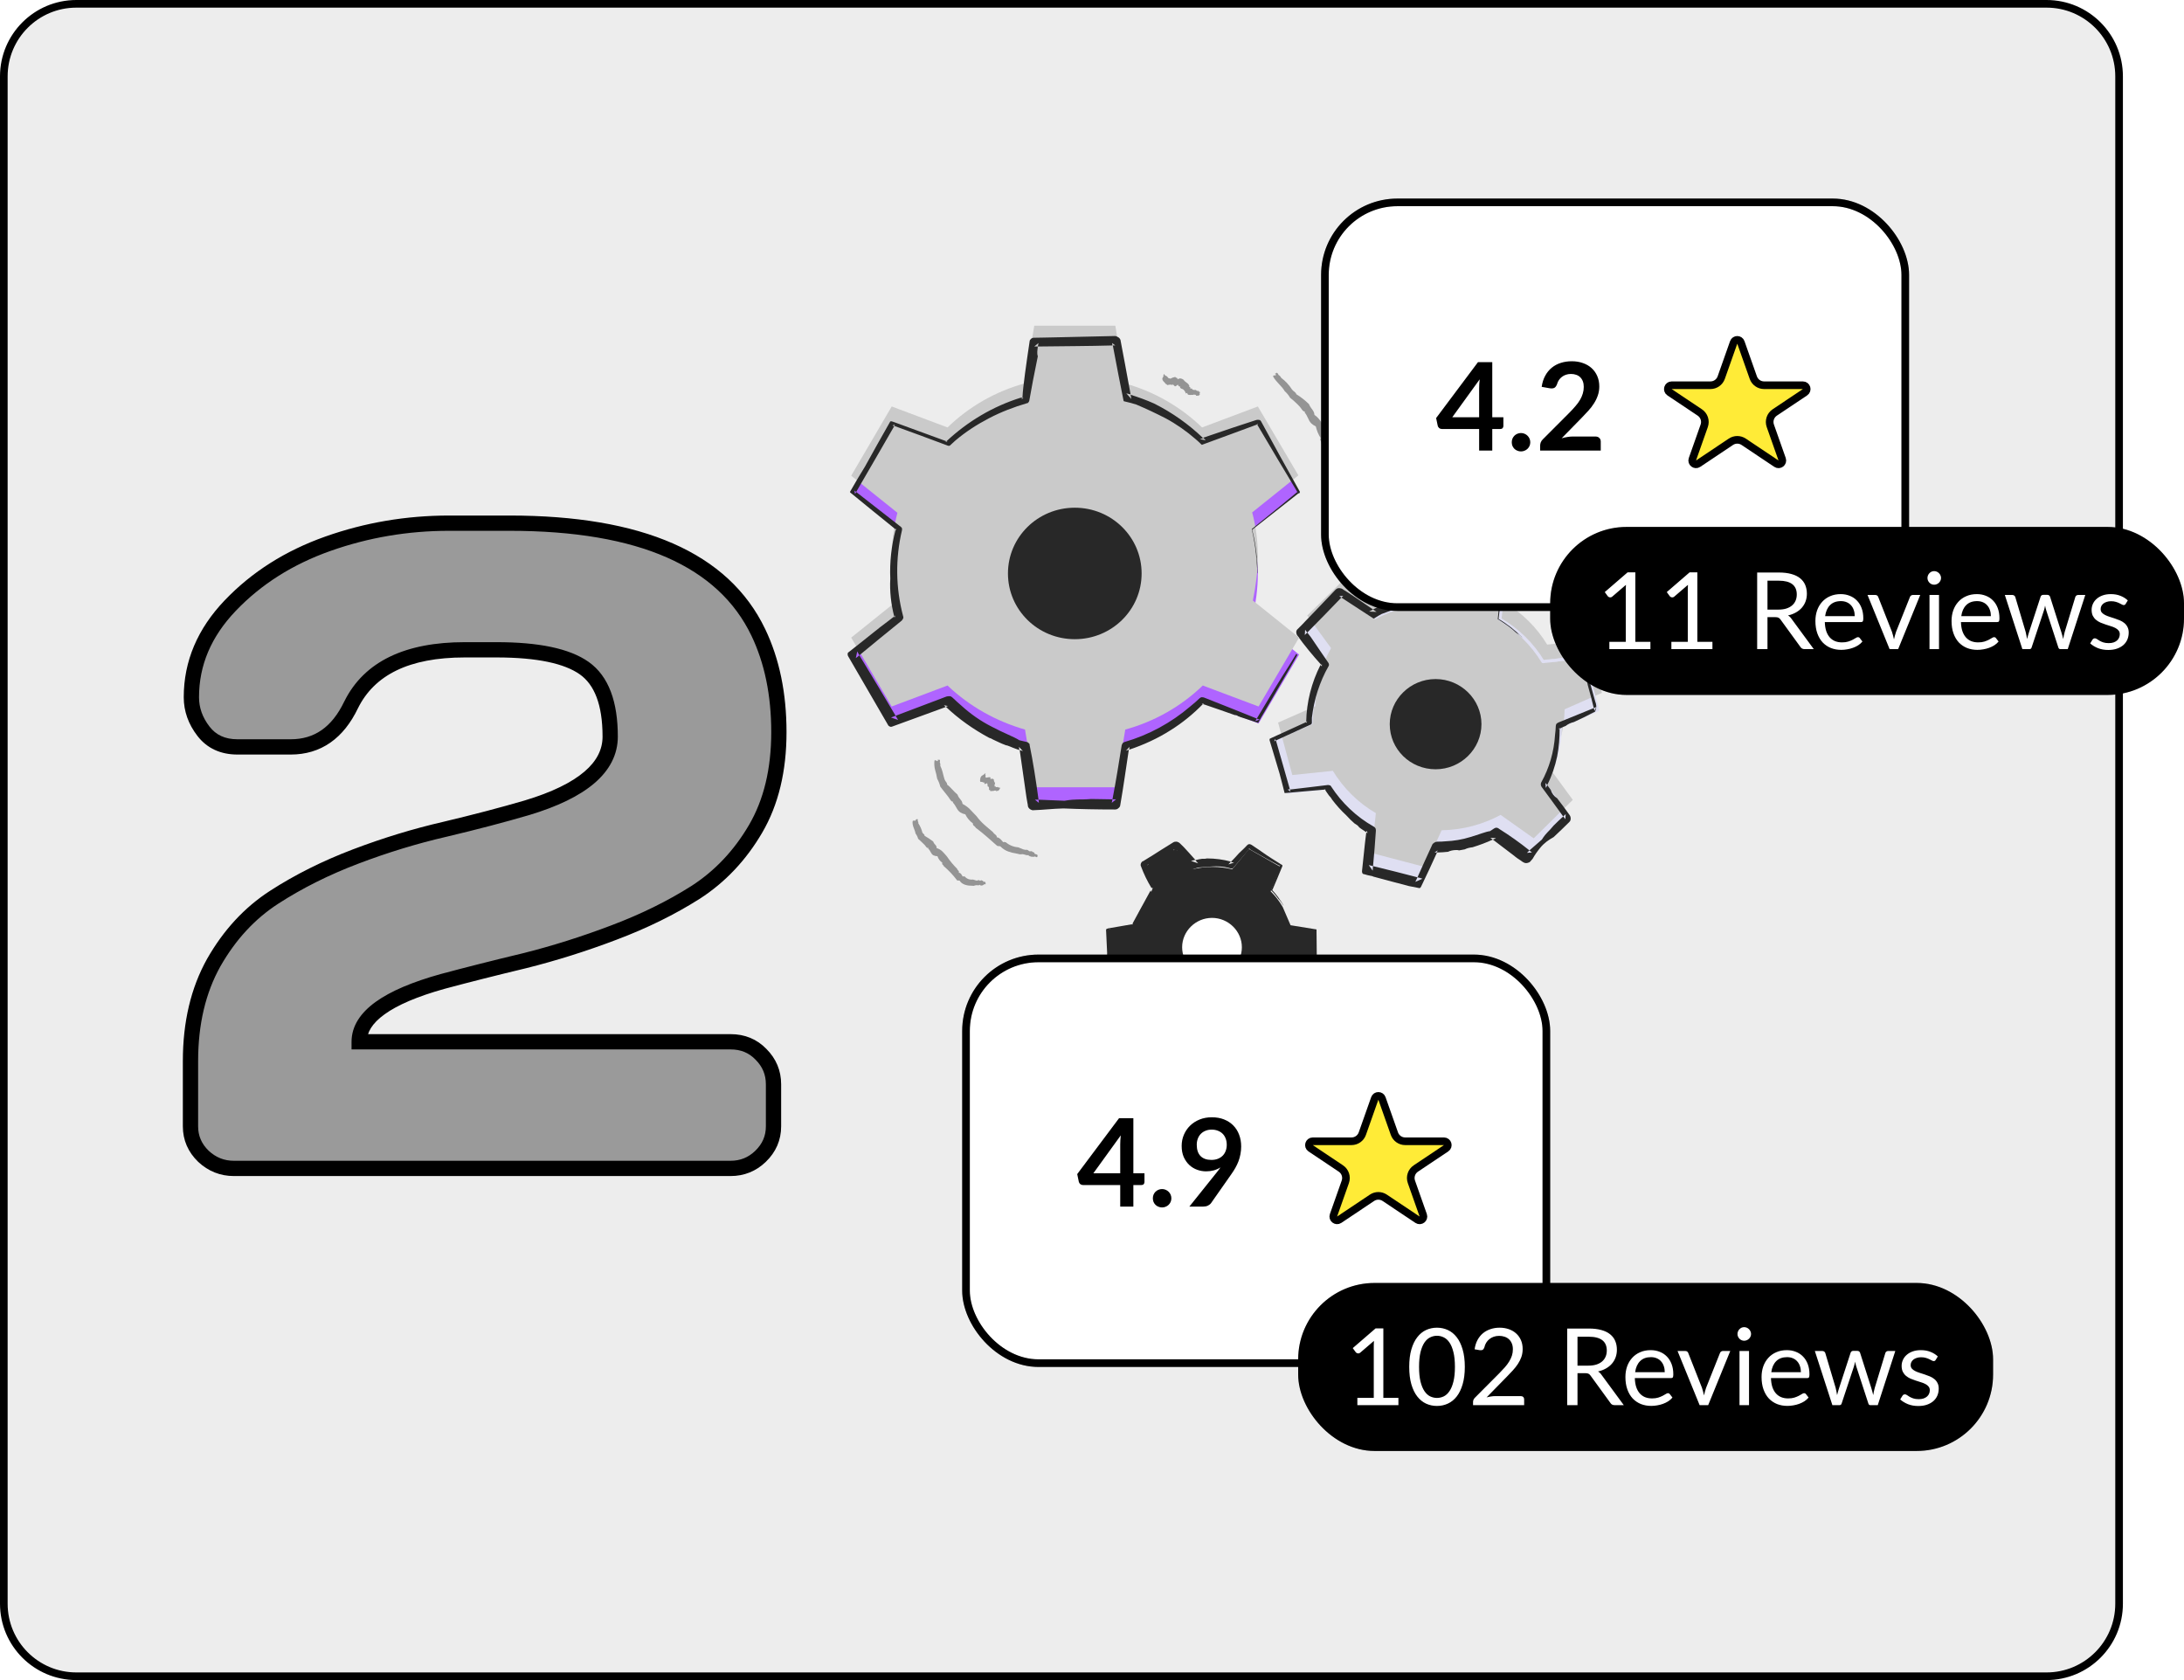 <svg width="286" height="220" viewBox="0 0 286 220" fill="none" xmlns="http://www.w3.org/2000/svg">
<path d="M0.5 10C0.5 4.753 4.753 0.5 10 0.5H139.817H268C273.247 0.5 277.5 4.753 277.5 10V210C277.5 215.247 273.247 219.5 268 219.5H10C4.753 219.5 0.5 215.247 0.5 210V10Z" fill="#EDEDED" stroke="black"/>
<path d="M172.401 121.706L169.002 121.156L167.978 118.775C167.559 118.042 167.001 117.31 166.395 116.714L167.652 113.509L163.556 111.174L161.368 113.83C159.646 113.418 157.877 113.418 156.154 113.83L153.966 111.174L149.87 113.509L151.127 116.714C149.916 117.951 148.985 119.508 148.52 121.156L145.075 121.706V126.376L148.52 126.926C148.985 128.62 149.916 130.131 151.127 131.367L149.87 134.572L153.966 136.908L156.154 134.252C157.877 134.664 159.646 134.664 161.368 134.252L163.556 136.908L167.652 134.572L166.395 131.367C167.606 130.131 168.537 128.574 169.002 126.926L172.447 126.376L172.401 121.706C172.447 121.706 172.447 121.706 172.401 121.706Z" fill="#282828"/>
<path d="M168.304 134.298C167.932 133.336 167.559 132.374 167.14 131.459C167.047 131.55 166.954 131.688 166.861 131.779L167.001 131.138C167.047 131.23 167.094 131.367 167.14 131.459C168.164 130.177 168.909 128.711 169.235 127.109C169.189 127.109 169.142 127.154 169.095 127.154L169.282 126.971C169.282 127.017 169.282 127.063 169.235 127.109C169.747 126.971 170.213 126.88 170.678 126.788C170.771 126.742 170.911 126.742 171.004 126.697C171.144 126.651 171.237 126.651 171.376 126.605C171.795 126.513 172.121 126.422 172.447 126.33C172.447 126.101 172.401 125.827 172.401 125.598C172.354 124.27 172.401 122.988 172.354 121.934L172.168 121.889C172.168 122.575 172.075 123.033 172.028 124.041C172.028 124.773 172.028 125.369 171.982 125.918C172.121 125.918 172.214 125.872 172.354 125.872L171.982 126.33C171.982 126.193 171.982 126.055 171.982 125.918C171.144 126.01 170.213 126.101 168.863 126.284C168.77 126.284 168.63 126.33 168.583 126.422C168.49 126.513 168.444 126.605 168.397 126.697V126.742C168.351 126.925 168.258 127.154 168.164 127.429C167.745 128.757 167.001 129.993 166.023 131.001C165.977 131.092 165.93 131.138 165.883 131.23C165.883 131.321 165.883 131.413 165.93 131.504C166.302 132.42 166.628 133.29 167.001 134.252L167.42 134.069L167.187 134.71C167.14 134.572 167.094 134.389 167.047 134.252L166.163 134.71C165.604 135.168 165.418 135.076 164.906 135.671L163.789 136.175C163.882 136.267 163.928 136.404 164.021 136.496L163.37 136.358L163.789 136.175C163.183 135.351 162.532 134.572 161.833 133.84L161.74 133.748C161.694 133.702 161.601 133.657 161.508 133.611C161.415 133.611 161.321 133.611 161.228 133.611C161.089 133.657 160.949 133.702 160.809 133.748C160.251 133.657 159.646 133.657 159.04 133.748C158.342 133.794 157.644 133.702 156.992 133.519C156.759 133.473 156.527 133.428 156.34 133.382C156.201 133.336 156.061 133.336 155.922 133.382C155.782 133.428 155.642 133.519 155.549 133.611L153.78 135.763C153.966 135.855 154.153 135.992 154.385 136.083L153.408 136.267L153.827 135.763C152.803 135.213 151.779 134.664 150.754 134.115C150.708 134.298 150.615 134.481 150.568 134.664L150.242 133.84C150.429 133.931 150.568 134.023 150.754 134.115C151.08 133.245 151.36 132.329 151.685 131.459V131.413C151.732 131.321 151.732 131.184 151.685 131.092C151.639 131.001 151.592 130.909 151.546 130.818C150.335 129.627 149.451 128.208 148.939 126.651V126.605C148.892 126.513 148.846 126.468 148.799 126.422C148.753 126.376 148.66 126.33 148.567 126.33C147.449 126.193 146.379 126.055 145.401 125.918C145.401 126.01 145.401 126.101 145.401 126.239L145.122 125.918C145.215 125.918 145.308 125.964 145.401 125.964C145.354 124.453 145.354 123.125 145.354 121.843L145.122 121.889L145.354 121.614C145.354 121.705 145.354 121.751 145.354 121.843L148.567 121.293C148.613 121.293 148.66 121.248 148.66 121.248C148.706 121.202 148.706 121.202 148.706 121.156L148.799 120.744C149.079 120.011 149.451 119.324 149.916 118.683C150.335 118.042 150.847 117.447 151.406 116.897C151.453 116.852 151.499 116.76 151.499 116.714C151.499 116.623 151.499 116.577 151.499 116.485V116.44C151.266 115.753 150.987 114.929 150.661 113.921C150.615 113.83 150.568 113.738 150.522 113.601C150.382 113.692 150.242 113.784 150.103 113.83L150.335 113.143C150.382 113.28 150.429 113.417 150.522 113.555C151.639 112.868 152.803 112.181 153.873 111.54C153.78 111.448 153.687 111.357 153.641 111.265L154.153 111.357C154.059 111.403 153.966 111.494 153.873 111.54C154.665 112.364 155.363 113.143 156.015 113.784C156.015 113.784 156.061 113.83 156.108 113.83C156.154 113.83 156.154 113.83 156.201 113.83L156.899 113.601C157.644 113.555 158.156 113.509 158.761 113.463C159.459 113.417 160.204 113.463 160.902 113.646C161.042 113.692 161.182 113.738 161.368 113.738H161.415C161.415 113.738 161.461 113.738 161.461 113.692C162.159 112.868 162.904 111.998 163.602 111.174C163.556 111.174 163.509 111.128 163.509 111.128L163.696 111.082C163.649 111.128 163.649 111.128 163.602 111.174C164.952 111.952 166.302 112.685 167.559 113.372C167.559 113.326 167.559 113.326 167.606 113.28L167.652 113.372L167.606 113.326C167.466 113.738 167.326 114.15 167.187 114.516C166.954 115.112 166.768 115.661 166.442 116.485C166.442 116.485 166.442 116.485 166.442 116.531C166.442 116.531 166.442 116.531 166.442 116.577C166.535 116.669 166.628 116.76 166.721 116.852C166.814 116.943 167.14 117.355 167.42 117.722C167.699 118.088 167.932 118.454 167.839 118.317C168.025 118.592 168.164 118.821 167.839 118.317C167.652 118.042 167.42 117.676 167.513 117.768C167.606 117.859 168.164 118.775 168.071 118.546C167.652 117.813 167.14 117.126 166.582 116.531V116.577V116.485C166.582 116.485 166.582 116.531 166.628 116.531C167.047 115.524 167.513 114.471 167.932 113.417C167.932 113.372 167.932 113.326 167.932 113.326C167.932 113.28 167.885 113.234 167.839 113.234C166.954 112.685 166.07 112.135 165.232 111.54C165.185 111.494 165.092 111.448 165.045 111.403C164.673 111.128 164.254 110.899 163.882 110.624C163.789 110.578 163.696 110.533 163.602 110.533C163.509 110.533 163.416 110.578 163.323 110.67L163.277 110.716C162.951 111.082 162.578 111.403 162.252 111.723C161.88 112.135 161.554 112.502 161.182 112.868C161.321 112.914 161.461 112.914 161.601 112.96L160.856 113.189C160.949 113.097 161.089 112.96 161.182 112.822C160.158 112.547 159.134 112.41 158.063 112.41C157.923 112.456 157.737 112.456 157.551 112.456C157.504 112.456 157.458 112.456 157.411 112.456C157.132 112.502 156.806 112.547 156.527 112.639C156.666 112.776 156.759 112.914 156.899 113.051L155.968 112.731C156.154 112.685 156.34 112.639 156.527 112.593C155.968 111.952 155.456 111.403 155.037 110.945C154.944 110.853 154.897 110.807 154.804 110.716C154.711 110.624 154.618 110.533 154.572 110.487L154.525 110.441C154.385 110.304 154.246 110.258 154.106 110.212C153.92 110.212 153.78 110.212 153.641 110.304C152.291 111.128 151.453 111.677 150.801 112.09C150.708 112.135 150.661 112.181 150.568 112.227L149.684 112.776H149.637C149.544 112.822 149.451 112.96 149.404 113.051C149.358 113.189 149.358 113.326 149.404 113.417C149.777 114.425 150.242 115.386 150.801 116.302L150.847 116.256C150.801 116.302 150.894 116.256 150.987 116.211L150.754 116.806C150.754 116.76 150.708 116.714 150.708 116.669C150.708 116.669 150.708 116.623 150.661 116.623L148.287 120.973C148.334 120.973 148.38 120.973 148.38 120.973L148.194 121.156L148.287 121.019C147.217 121.202 146.192 121.385 145.122 121.568L144.982 121.614C144.936 121.614 144.889 121.66 144.889 121.66C144.842 121.705 144.842 121.751 144.842 121.797C144.889 122.85 144.936 123.812 144.982 124.773C144.982 125.323 144.936 125.872 144.936 126.468C144.936 126.513 144.936 126.513 144.936 126.513L144.982 126.559C146.053 126.742 147.17 126.925 148.287 127.154C148.287 127.109 148.287 127.109 148.241 127.063L148.38 127.2C148.334 127.2 148.334 127.2 148.287 127.2C148.567 128.116 148.939 128.986 149.451 129.81C149.73 130.451 150.149 131.092 150.661 131.596C150.708 131.55 150.708 131.459 150.754 131.413L150.847 131.733C150.801 131.688 150.754 131.642 150.708 131.596C150.615 131.871 150.475 132.146 150.335 132.42L149.498 134.572C149.451 134.664 149.451 134.756 149.498 134.847C149.544 134.939 149.591 134.985 149.684 135.03L153.78 137.366C153.873 137.411 153.966 137.411 154.06 137.411C154.153 137.411 154.246 137.366 154.292 137.274C154.991 136.45 155.689 135.671 156.34 134.893C156.247 134.847 156.154 134.847 156.061 134.801L156.573 134.618C156.527 134.71 156.434 134.756 156.387 134.847C157.923 135.213 159.552 135.305 161.135 135.03C161.042 134.939 160.996 134.801 160.902 134.71L161.601 134.939C161.461 134.985 161.275 134.985 161.135 135.03C161.601 135.671 162.159 136.358 162.718 137.091C162.811 137.228 162.951 137.32 163.044 137.457L163.183 137.595C163.323 137.686 163.463 137.778 163.602 137.778C163.789 137.778 163.928 137.732 164.068 137.64C164.58 137.274 164.859 136.999 165.464 136.633C166.349 136.221 167.233 135.763 168.118 135.259C168.257 135.168 168.397 135.03 168.444 134.893C168.351 134.618 168.351 134.481 168.304 134.298Z" fill="#282828"/>
<path d="M158.715 127.887C160.856 127.887 162.625 126.147 162.625 124.041C162.625 121.934 160.856 120.194 158.715 120.194C156.573 120.194 154.804 121.934 154.804 124.041C154.804 126.147 156.527 127.887 158.715 127.887Z" fill="white"/>
<path d="M204.334 95.102L209.222 92.949L207.36 86.081L204.102 86.401C203.915 86.447 203.683 86.493 203.45 86.493C203.403 86.493 203.357 86.493 203.357 86.493L202.053 86.63C201.355 85.486 200.517 84.432 199.586 83.517C198.655 82.601 197.585 81.777 196.421 81.09L196.979 75.87L189.997 74.038L187.809 78.846C185.109 78.892 182.455 79.579 180.081 80.861L175.752 77.793L170.632 82.83L173.75 87.088C172.447 89.424 171.702 92.034 171.702 94.689L166.814 96.841L168.676 103.71L173.983 103.16C175.38 105.45 177.335 107.373 179.616 108.701L179.057 113.921L186.04 115.753L188.228 110.945C190.928 110.899 193.581 110.212 195.955 108.93L200.284 111.998L205.405 106.961L202.286 102.703C203.59 100.367 204.288 97.757 204.334 95.102Z" fill="#DFDFF2"/>
<g filter="url(#filter0_i_825_20)">
<path d="M204.334 95.102L209.222 92.949L207.36 86.081L204.102 86.401C203.915 86.447 203.683 86.493 203.45 86.493C203.403 86.493 203.357 86.493 203.357 86.493L202.053 86.63C201.355 85.486 200.517 84.432 199.586 83.517C198.655 82.601 197.585 81.777 196.421 81.09L196.979 75.87L189.997 74.038L187.809 78.846C185.109 78.892 182.455 79.579 180.081 80.861L175.752 77.793L170.632 82.83L173.75 87.088C172.447 89.424 171.702 92.034 171.702 94.689L166.814 96.841L168.676 103.71L173.983 103.16C175.38 105.45 177.335 107.373 179.616 108.701L179.057 113.921L186.04 115.753L188.228 110.945C190.928 110.899 193.581 110.212 195.955 108.93L200.284 111.998L205.405 106.961L202.286 102.703C203.59 100.367 204.288 97.757 204.334 95.102Z" fill="#CACACA"/>
</g>
<path d="M204.334 95.102L209.222 92.949L207.36 86.081L204.102 86.401C203.915 86.447 203.683 86.493 203.45 86.493C203.403 86.493 203.357 86.493 203.357 86.493L202.053 86.63C201.355 85.486 200.517 84.432 199.586 83.517C198.655 82.601 197.585 81.777 196.421 81.09L196.979 75.87L189.997 74.038L187.809 78.846C185.109 78.892 182.455 79.579 180.081 80.861L175.752 77.793L170.632 82.83L173.75 87.088C172.447 89.424 171.702 92.034 171.702 94.689L166.814 96.841L168.676 103.71L173.983 103.16C175.38 105.45 177.335 107.373 179.616 108.701L179.057 113.921L186.04 115.753L188.228 110.945C190.928 110.899 193.581 110.212 195.955 108.93L200.284 111.998L205.405 106.961L202.286 102.703C203.59 100.367 204.288 97.757 204.334 95.102Z" stroke="#DFDFF2" stroke-width="0.417" stroke-linecap="round" stroke-linejoin="round"/>
<path d="M208.896 91.85C208.338 89.882 207.826 87.958 207.36 86.401V86.356C207.314 86.356 207.221 86.356 207.174 86.356C207.453 87.409 207.593 88.141 207.919 89.698C208.245 90.843 208.477 91.759 208.71 92.721C208.803 92.675 208.943 92.629 209.036 92.583L208.803 93.087C208.757 92.95 208.757 92.812 208.71 92.721C207.5 93.224 206.15 93.774 204.102 94.598C204.009 94.644 203.915 94.689 203.822 94.781C203.776 94.873 203.729 94.964 203.729 95.102V95.147C203.729 95.422 203.683 95.834 203.636 96.246C203.496 98.444 202.891 100.551 201.821 102.474C201.774 102.565 201.774 102.657 201.774 102.749C201.774 102.84 201.821 102.932 201.867 103.023C202.798 104.305 203.729 105.542 204.707 106.915C204.8 106.824 204.94 106.686 205.033 106.595L204.986 107.282C204.893 107.144 204.8 107.007 204.707 106.915C204.288 107.282 203.869 107.694 203.45 108.106C202.752 108.976 202.519 108.976 201.914 109.938L200.284 111.357C200.378 111.449 200.517 111.54 200.61 111.632L199.959 111.678L200.284 111.357C199.028 110.35 197.678 109.388 196.281 108.518L196.235 108.472C196.141 108.426 196.048 108.381 195.955 108.381C195.862 108.381 195.769 108.426 195.676 108.472L195.117 108.839C194.605 108.884 193.628 109.296 192.51 109.617C191.486 109.938 190.369 110.121 189.298 110.166C188.926 110.212 188.554 110.212 188.228 110.212C188.088 110.212 187.949 110.258 187.809 110.35C187.669 110.441 187.576 110.533 187.53 110.67C186.878 112.09 186.226 113.509 185.621 114.883C185.854 114.929 186.04 114.974 186.273 115.066L185.342 115.478C185.435 115.295 185.528 115.066 185.621 114.883C183.666 114.379 181.757 113.875 179.802 113.418C179.802 113.601 179.756 113.83 179.756 114.013L179.244 113.28C179.43 113.326 179.616 113.372 179.802 113.418C179.942 111.861 180.081 110.35 180.175 108.793C180.175 108.701 180.175 108.564 180.128 108.472C180.081 108.381 179.988 108.289 179.895 108.243C177.614 106.961 175.706 105.13 174.309 102.977C174.263 102.886 174.216 102.84 174.123 102.84C174.03 102.794 173.983 102.794 173.89 102.794C172.075 103.023 170.445 103.206 168.909 103.39C168.956 103.481 168.956 103.573 169.002 103.664L168.63 103.39C168.723 103.39 168.816 103.344 168.909 103.344C168.258 101.054 167.652 98.948 167.094 96.979C167.001 97.025 166.954 97.025 166.861 97.071L167.001 96.75C167.001 96.842 167.047 96.887 167.047 96.979C168.63 96.246 170.166 95.559 171.656 94.873C171.702 94.873 171.749 94.827 171.749 94.781C171.795 94.735 171.795 94.689 171.795 94.644C171.795 94.415 171.795 94.232 171.795 94.003C171.935 92.812 172.168 91.667 172.54 90.523C172.913 89.378 173.378 88.279 173.983 87.226C174.03 87.18 174.03 87.088 174.03 86.997C174.03 86.905 173.983 86.859 173.937 86.768C173.285 85.806 172.54 84.753 171.656 83.425L171.19 82.83C171.097 82.921 170.957 83.059 170.864 83.15L170.911 82.464L171.19 82.83C172.68 81.319 174.216 79.762 175.659 78.251C175.566 78.205 175.473 78.114 175.38 78.068L175.892 78.022C175.799 78.114 175.752 78.205 175.659 78.251C177.195 79.258 178.592 80.174 179.802 80.953C179.849 80.953 179.849 80.998 179.895 80.998C179.942 80.998 179.942 80.998 179.988 80.953C180.361 80.724 180.64 80.54 180.919 80.403C181.99 79.991 182.781 79.716 183.619 79.441C184.69 79.121 185.761 78.938 186.878 78.892C187.111 78.892 187.343 78.892 187.576 78.892H187.623L187.669 78.846C188.367 77.335 189.112 75.778 189.857 74.176C189.811 74.176 189.764 74.176 189.717 74.13L189.904 74.038C189.904 74.084 189.857 74.13 189.857 74.13C192.185 74.725 194.512 75.32 196.7 75.87C196.7 75.824 196.7 75.824 196.7 75.778L196.747 75.87C196.7 75.87 196.7 75.87 196.654 75.87C196.607 76.557 196.514 77.198 196.467 77.839C196.374 78.8 196.281 79.716 196.141 80.998C196.141 80.998 196.141 80.998 196.141 81.044C196.141 81.044 196.141 81.044 196.141 81.09C196.281 81.181 196.467 81.273 196.654 81.41C196.793 81.502 197.491 81.96 198.05 82.418C198.329 82.692 198.609 82.921 198.935 83.15C199.353 83.517 199.586 83.746 198.935 83.15C198.562 82.784 198.003 82.372 198.19 82.509C198.283 82.555 198.609 82.876 198.935 83.105C199.214 83.379 199.447 83.562 199.307 83.425C198.376 82.509 197.352 81.685 196.235 81.044V81.09L196.188 81.044C196.188 81.044 196.235 81.044 196.235 81.09C196.421 79.396 196.654 77.656 196.886 75.916C196.886 75.87 196.886 75.824 196.84 75.824C196.84 75.778 196.793 75.778 196.747 75.733C194.419 75.046 192.045 74.313 189.811 73.626C189.717 73.58 189.624 73.58 189.531 73.626C189.438 73.672 189.345 73.718 189.298 73.809L189.252 73.855L188.228 75.778C187.809 76.603 187.436 77.381 187.064 78.114C187.204 78.114 187.343 78.114 187.483 78.114L186.831 78.526C186.878 78.388 186.971 78.251 187.017 78.114C185.202 78.114 183.433 78.388 181.711 78.938C181.059 79.167 180.407 79.487 179.802 79.808C179.942 79.899 180.128 80.037 180.268 80.128L179.29 80.082C179.476 79.991 179.616 79.899 179.802 79.808C178.219 78.709 176.73 77.701 175.892 77.198L175.845 77.152C175.706 77.06 175.519 77.015 175.333 77.015C175.147 77.015 175.007 77.106 174.868 77.243C173.052 79.167 171.888 80.357 171.051 81.227C170.725 81.594 170.306 82.006 169.887 82.418C169.794 82.509 169.747 82.647 169.747 82.784C169.747 82.921 169.794 83.059 169.84 83.15C170.818 84.524 171.888 85.806 173.006 87.043C173.006 87.043 173.006 87.043 173.006 87.088C173.052 87.043 173.099 86.997 173.099 86.951V87.272C173.052 87.226 173.006 87.134 172.959 87.088C172.913 87.134 172.913 87.134 172.913 87.088C171.749 89.378 171.097 91.942 171.051 94.506C171.097 94.506 171.144 94.46 171.19 94.46L171.051 94.689C171.051 94.644 171.051 94.598 171.051 94.552C169.561 95.239 168.118 95.88 166.535 96.613L166.349 96.704C166.302 96.704 166.256 96.75 166.256 96.796C166.256 96.842 166.256 96.887 166.256 96.933C166.721 98.49 167.14 99.864 167.559 101.283C167.792 102.107 167.978 102.932 168.211 103.802C168.211 103.847 168.211 103.847 168.258 103.847H168.304C169.98 103.71 171.749 103.527 173.518 103.39C173.518 103.344 173.471 103.344 173.471 103.298L173.611 103.39C173.564 103.39 173.564 103.39 173.518 103.39C173.657 103.664 173.844 103.893 174.03 104.168C174.216 104.351 174.356 104.534 174.449 104.717C175.007 105.45 175.613 106.137 176.311 106.778C176.637 107.144 177.009 107.511 177.381 107.831C177.614 107.969 177.847 108.106 177.987 108.335C178.266 108.564 178.592 108.747 178.918 108.976C178.918 108.93 178.918 108.839 178.964 108.793L179.104 109.113C179.057 109.068 178.964 109.022 178.918 109.022C178.871 109.48 178.778 109.983 178.731 110.533C178.592 111.907 178.452 113.189 178.359 114.059C178.359 114.15 178.359 114.242 178.406 114.333C178.452 114.425 178.545 114.471 178.638 114.471C178.964 114.562 179.244 114.654 179.569 114.7C179.662 114.7 179.756 114.745 179.849 114.791C181.524 115.249 183.107 115.661 184.504 116.028C184.969 116.119 185.435 116.211 185.9 116.302C185.993 116.257 186.04 116.211 186.086 116.119C186.831 114.562 187.53 113.097 188.181 111.632C188.088 111.632 187.995 111.632 187.855 111.632L188.274 111.357C188.228 111.449 188.181 111.54 188.135 111.632C188.647 111.632 189.159 111.586 189.624 111.54C189.904 111.403 190.276 111.311 190.695 111.311C190.835 111.311 190.974 111.311 191.067 111.357C191.3 111.311 191.579 111.265 191.812 111.22C192.092 111.082 192.417 110.991 192.836 110.945C193.721 110.67 194.605 110.35 195.49 109.938L195.164 109.709L195.909 109.754C195.769 109.846 195.629 109.892 195.49 109.938L198.376 112.135L198.422 112.181L198.795 112.456C199.028 112.593 199.214 112.731 199.4 112.868L199.493 112.914C199.633 113.005 199.819 113.051 200.005 113.005C200.191 112.96 200.331 112.914 200.424 112.777C200.517 112.685 200.61 112.548 200.703 112.456C200.983 111.952 201.309 111.494 201.681 111.036C202.193 110.395 202.798 109.983 203.45 109.617C204.148 108.976 204.8 108.335 205.498 107.648C205.638 107.511 205.684 107.373 205.684 107.19C205.684 107.007 205.638 106.87 205.545 106.732C205.033 106 204.474 105.267 203.915 104.534C203.496 104.26 203.217 103.893 203.078 103.435C202.938 103.206 202.752 103.023 202.612 102.794C202.565 102.932 202.519 103.069 202.426 103.161L202.379 102.52C202.472 102.611 202.519 102.703 202.612 102.794C203.217 101.604 203.636 100.367 203.915 99.04C204.148 97.849 204.241 96.613 204.241 95.422C204.195 95.468 204.148 95.468 204.102 95.514L204.241 95.285C204.241 95.331 204.241 95.376 204.241 95.422C204.288 95.422 204.288 95.376 204.334 95.376C204.567 95.239 204.8 95.147 205.033 95.056C205.312 94.827 205.684 94.644 206.103 94.552C206.522 94.369 206.941 94.14 207.36 93.957L208.896 93.178C208.896 93.178 208.896 93.178 208.896 93.133C209.129 92.583 209.036 92.217 208.896 91.85Z" fill="#282828"/>
<g filter="url(#filter1_d_825_20)">
<path d="M187.995 100.734C191.3 100.734 194 98.078 194 94.827C194 91.576 191.3 88.92 187.995 88.92C184.69 88.92 181.99 91.576 181.99 94.827C181.99 98.124 184.69 100.734 187.995 100.734Z" fill="#CACACA"/>
</g>
<path d="M187.995 100.734C191.3 100.734 194 98.078 194 94.827C194 91.576 191.3 88.92 187.995 88.92C184.69 88.92 181.99 91.576 181.99 94.827C181.99 98.124 184.69 100.734 187.995 100.734Z" fill="#282828"/>
<path d="M164.72 75.091C164.72 73.168 164.487 71.199 163.975 69.322L170.026 64.468L164.72 55.448L157.411 58.195C154.572 55.448 151.08 53.479 147.31 52.425L146.053 44.87H135.439L134.182 52.425C130.365 53.479 126.92 55.448 124.081 58.195L116.772 55.448L111.466 64.514L117.517 69.368C116.54 73.168 116.54 77.106 117.517 80.861L111.466 85.715L116.772 94.735L124.081 91.988C126.92 94.689 130.412 96.659 134.229 97.757L135.486 105.313H146.099L147.356 97.757C151.173 96.704 154.665 94.735 157.504 91.988L164.813 94.735L170.12 85.715L164.068 80.861C164.44 78.984 164.72 77.06 164.72 75.091Z" fill="#AF64FF"/>
<g filter="url(#filter2_i_825_20)">
<path d="M164.72 75.091C164.72 73.168 164.487 71.199 163.975 69.322L170.026 64.468L164.72 55.448L157.411 58.195C154.572 55.448 151.08 53.479 147.31 52.425L146.053 44.87H135.439L134.182 52.425C130.365 53.479 126.92 55.448 124.081 58.195L116.772 55.448L111.466 64.514L117.517 69.368C116.54 73.168 116.54 77.106 117.517 80.861L111.466 85.715L116.772 94.735L124.081 91.988C126.92 94.689 130.412 96.659 134.229 97.757L135.486 105.313H146.099L147.356 97.757C151.173 96.704 154.665 94.735 157.504 91.988L164.813 94.735L170.12 85.715L164.068 80.861C164.44 78.984 164.72 77.06 164.72 75.091Z" fill="#CACACA"/>
</g>
<path d="M170.213 64.514C170.213 64.468 170.213 64.422 170.213 64.376C168.49 61.309 166.768 58.195 165.139 55.173C165.092 55.081 164.999 54.99 164.906 54.99C164.813 54.99 164.72 54.944 164.58 54.99H164.533C163.509 55.31 162.485 55.676 161.461 55.997L157.551 57.325C157.644 57.416 157.784 57.508 157.877 57.645L157.132 57.508L157.551 57.371C155.642 55.539 153.501 54.028 151.127 52.837C150.103 52.38 149.079 52.013 148.054 51.693C148.101 51.876 148.101 52.059 148.148 52.242L147.496 51.51C147.682 51.555 147.868 51.601 148.054 51.647C147.542 48.808 147.03 46.106 146.751 44.641V44.595C146.704 44.412 146.611 44.275 146.472 44.183C146.332 44.092 146.146 44 146.006 44C142.096 44.092 139.629 44.137 137.813 44.183C137.115 44.183 136.277 44.229 135.393 44.229C135.253 44.229 135.113 44.275 135.02 44.366C134.927 44.458 134.834 44.55 134.834 44.687C134.415 47.48 133.95 50.731 133.903 51.922C133.903 51.967 133.903 52.013 133.856 52.105C133.903 52.105 133.996 52.105 134.043 52.059L133.81 52.288C133.81 52.242 133.81 52.151 133.856 52.059C133.717 52.105 133.624 52.105 133.717 52.059C130.039 53.204 126.734 55.173 123.941 57.783C123.988 57.783 124.034 57.829 124.081 57.829L123.801 57.874C123.848 57.829 123.895 57.783 123.941 57.783C121.66 56.959 119.426 56.134 117.052 55.264L116.772 55.173C116.726 55.173 116.679 55.173 116.633 55.173C116.586 55.173 116.54 55.218 116.54 55.264C115.329 57.371 114.352 59.157 113.281 61.08C112.629 62.133 111.978 63.232 111.326 64.376C111.326 64.376 111.326 64.422 111.326 64.468C111.326 64.514 111.326 64.514 111.372 64.514C113.281 66.071 115.283 67.719 117.284 69.322C117.284 69.276 117.284 69.276 117.331 69.23L117.377 69.413C117.331 69.413 117.331 69.368 117.284 69.368C116.726 71.474 116.493 73.626 116.586 75.778C116.493 77.427 116.679 79.075 117.098 80.724C117.145 80.678 117.191 80.632 117.238 80.586L117.145 80.907C117.145 80.861 117.098 80.769 117.098 80.724C116.54 81.136 115.934 81.639 115.236 82.143C113.653 83.425 112.117 84.616 111.14 85.394C111.047 85.44 111 85.531 111 85.623C111 85.715 111 85.806 111.047 85.898L116.307 94.964C116.353 95.056 116.446 95.102 116.54 95.147C116.633 95.193 116.726 95.193 116.819 95.147C119.239 94.277 121.567 93.407 123.848 92.583C123.755 92.492 123.708 92.446 123.615 92.354L124.127 92.446C124.034 92.492 123.941 92.537 123.848 92.537C125.524 94.14 127.479 95.514 129.527 96.613C129.713 96.658 129.9 96.75 130.039 96.842C130.551 97.07 131.063 97.345 131.575 97.528C131.669 97.574 131.808 97.62 131.901 97.62C132.134 97.712 132.413 97.803 132.6 97.895C132.879 97.986 133.158 98.124 133.484 98.215C133.484 98.078 133.437 97.941 133.437 97.803L133.95 98.353C133.81 98.307 133.67 98.261 133.531 98.215C133.81 100.093 134.089 102.153 134.415 104.397C134.462 104.763 134.555 105.13 134.601 105.45V105.542C134.648 105.725 134.741 105.862 134.881 105.954C135.02 106.045 135.206 106.137 135.393 106.091C136.743 106.045 137.674 105.908 139.256 105.862C141.398 105.954 143.679 106 146.006 106C146.192 106 146.332 105.954 146.472 105.816C146.611 105.725 146.704 105.542 146.704 105.404C147.123 103.023 147.449 100.596 147.822 98.169C147.682 98.215 147.542 98.261 147.449 98.307L147.915 97.803C147.915 97.941 147.868 98.032 147.868 98.169C149.777 97.528 151.592 96.704 153.315 95.605C154.851 94.644 156.247 93.499 157.504 92.217L157.365 92.171L157.644 92.125C157.597 92.171 157.551 92.217 157.551 92.217L157.737 92.263C159.18 92.766 160.437 93.178 161.694 93.636C161.88 93.636 162.02 93.682 162.113 93.774C162.206 93.819 162.299 93.819 162.346 93.865C163.23 94.14 163.975 94.415 164.72 94.644C164.72 94.644 164.72 94.644 164.766 94.644C165.045 94.14 165.278 93.682 165.604 93.178C167.094 90.568 168.583 88.096 169.794 85.944L169.887 85.76C169.84 85.715 169.794 85.669 169.747 85.623C168.909 87.043 168.304 87.912 167.047 89.973C166.116 91.53 165.371 92.766 164.58 94.094C164.72 94.14 164.813 94.186 164.952 94.232L164.394 94.415C164.44 94.323 164.533 94.186 164.58 94.094C162.765 93.362 160.716 92.537 157.69 91.347C157.597 91.301 157.458 91.301 157.365 91.301C157.272 91.301 157.132 91.393 157.085 91.438C156.806 91.713 156.34 92.125 155.828 92.537C153.361 94.644 150.429 96.246 147.263 97.162C147.17 97.208 147.077 97.254 147.03 97.299C146.984 97.391 146.937 97.437 146.891 97.574C146.518 99.909 146.146 102.245 145.68 104.672C145.82 104.672 146.006 104.672 146.146 104.672L145.587 105.13C145.634 104.992 145.634 104.809 145.68 104.672C144.796 104.672 143.865 104.626 142.887 104.626C141.258 104.763 141.025 104.58 139.396 104.855L135.998 104.717C135.998 104.855 136.044 104.992 136.044 105.13L135.532 104.717H135.998C135.672 102.245 135.253 99.589 134.834 97.574V97.528C134.834 97.437 134.787 97.345 134.694 97.299C134.648 97.254 134.555 97.162 134.462 97.162L133.484 96.933C132.879 96.521 131.389 95.972 129.853 95.147C128.41 94.415 127.107 93.499 125.896 92.4C125.477 92.034 125.105 91.713 124.732 91.347C124.639 91.255 124.5 91.164 124.36 91.164C124.22 91.164 124.081 91.164 123.941 91.209L117.284 93.728C117.377 93.911 117.517 94.094 117.61 94.277L116.679 93.957L117.284 93.728C115.702 91.072 114.119 88.416 112.536 85.806C112.397 85.944 112.21 86.081 112.071 86.172L112.257 85.302C112.35 85.486 112.443 85.623 112.536 85.806C114.352 84.295 116.214 82.784 118.076 81.273C118.169 81.181 118.215 81.09 118.262 80.998C118.308 80.907 118.308 80.769 118.262 80.678C117.284 76.969 117.238 73.122 118.122 69.413C118.122 69.322 118.122 69.23 118.122 69.184C118.076 69.093 118.029 69.047 117.983 69.001C115.888 67.353 113.933 65.842 112.117 64.422C112.071 64.514 112.024 64.606 111.978 64.697L111.884 64.239C111.978 64.285 112.024 64.376 112.117 64.422C113.933 61.309 115.562 58.47 117.098 55.814C117.005 55.768 116.959 55.768 116.865 55.722L117.191 55.585C117.145 55.631 117.098 55.722 117.098 55.768C119.519 56.638 121.846 57.508 124.174 58.378C124.22 58.378 124.267 58.378 124.314 58.378C124.36 58.378 124.407 58.332 124.407 58.332C124.639 58.103 124.872 57.92 125.105 57.691C126.455 56.546 127.944 55.585 129.527 54.761C131.11 53.936 132.786 53.295 134.508 52.792C134.601 52.792 134.648 52.746 134.694 52.654C134.741 52.608 134.787 52.517 134.787 52.471C135.067 50.823 135.439 48.945 135.905 46.656C135.765 46.244 135.858 45.832 135.905 45.374C135.765 45.374 135.579 45.374 135.439 45.374L135.998 44.916C135.951 45.053 135.951 45.236 135.905 45.374C139.163 45.328 142.561 45.328 145.68 45.236C145.68 45.145 145.634 45.053 145.634 44.916L146.053 45.236C145.96 45.236 145.82 45.236 145.727 45.236C146.239 47.938 146.704 50.365 147.123 52.425C147.123 52.471 147.123 52.471 147.17 52.517C147.17 52.563 147.217 52.563 147.263 52.563C147.868 52.7 148.38 52.837 148.799 52.975C150.103 53.524 151.36 54.12 152.616 54.761C154.06 55.539 155.363 56.455 156.573 57.508C156.853 57.737 157.085 57.966 157.318 58.195C157.318 58.195 157.365 58.195 157.365 58.241H157.411C159.739 57.371 162.206 56.501 164.627 55.585C164.627 55.539 164.58 55.493 164.58 55.493L164.766 55.539C164.72 55.539 164.673 55.585 164.627 55.585C166.395 58.607 168.211 61.629 169.887 64.422L169.933 64.376V64.468L169.887 64.422L167.606 66.3L163.928 69.276C163.928 69.276 163.928 69.276 163.928 69.322C163.928 69.322 163.928 69.322 163.928 69.368C163.975 69.597 164.068 69.917 164.114 70.192C164.161 70.421 164.394 71.611 164.487 72.665C164.58 73.718 164.627 74.633 164.627 74.313C164.673 75.595 164.673 75.091 164.627 74.359C164.627 73.626 164.487 72.619 164.533 72.939C164.58 73.077 164.627 73.763 164.627 74.313C164.627 74.862 164.627 75.32 164.673 75C164.673 73.122 164.44 71.199 163.975 69.368L163.928 69.413L163.975 69.322V69.368L170.026 64.606C170.166 64.606 170.166 64.56 170.213 64.514Z" fill="#282828"/>
<g filter="url(#filter3_d_825_20)">
<path d="M140.746 83.7C145.587 83.7 149.498 79.854 149.498 75.091C149.498 70.329 145.587 66.483 140.746 66.483C135.905 66.483 131.994 70.329 131.994 75.091C131.994 79.854 135.905 83.7 140.746 83.7Z" fill="#CACACA"/>
</g>
<path d="M140.746 83.7C145.587 83.7 149.498 79.854 149.498 75.091C149.498 70.329 145.587 66.483 140.746 66.483C135.905 66.483 131.994 70.329 131.994 75.091C131.994 79.854 135.905 83.7 140.746 83.7Z" fill="#282828"/>
<path fill-rule="evenodd" clip-rule="evenodd" d="M176.217 67.113C175.927 67.217 176.062 66.881 175.991 66.758C175.844 66.716 175.86 66.503 175.765 66.405C175.745 66.222 175.651 66 175.764 65.887C175.549 65.697 175.588 65.419 175.464 65.161C175.406 65.04 175.302 64.949 175.228 64.815C175.155 64.68 175.136 64.543 175.061 64.394C174.763 63.802 174.314 62.882 174.364 62.082C174.305 61.912 174.149 61.865 174.09 61.696C173.987 60.432 173.637 59.199 173.058 58.066C173.042 57.728 172.778 57.652 172.944 57.362C172.645 56.894 172.429 56.379 172.307 55.839C172.09 55.734 171.89 55.599 171.712 55.438C171.308 55.031 171.284 54.518 170.833 53.993C170.847 54.009 170.926 53.894 170.868 53.897C170.597 53.907 170.413 53.477 170.226 53.273C169.83 52.844 169.4 52.446 168.939 52.083C168.758 51.759 168.521 51.469 168.238 51.225C167.846 50.533 167.103 50.03 166.706 49.28C166.819 49.033 166.941 49.242 167.059 49.13C167.201 49.046 166.79 48.867 167.054 48.92C167.188 48.639 167.425 49.009 167.42 49.091C167.577 49.182 167.703 49.318 167.78 49.48C168.342 49.901 168.821 50.42 169.193 51.011C169.432 51.309 169.66 51.314 169.762 51.628C170.359 51.994 170.912 52.426 171.409 52.917C171.699 53.605 172.092 53.729 172.128 54.325C172.861 54.842 173.231 55.551 173.706 56.611C174.039 57.747 174.513 58.732 174.785 59.906C174.733 60.175 175.013 60.579 174.79 60.782C175.054 61.035 175.027 61.599 175.014 61.92C175.232 62.02 175.128 62.069 175.255 62.192C175.307 62.846 175.508 63.479 175.844 64.045C176.047 64.712 175.961 64.936 176.264 65.346C176.321 65.612 176.177 65.726 176.363 65.919C176.363 66.03 176.531 66.061 176.396 66.109C176.369 66.398 176.526 66.45 176.302 66.581C176.307 66.776 176.472 67.061 176.217 67.113Z" fill="#949494"/>
<path fill-rule="evenodd" clip-rule="evenodd" d="M180.69 59.637C180.403 59.737 180.544 59.54 180.478 59.487C180.336 59.489 180.356 59.376 180.269 59.34C180.256 59.247 180.171 59.147 180.283 59.07C180.081 59.006 180.128 58.854 180.019 58.74C179.968 58.687 179.87 58.658 179.804 58.6C179.738 58.543 179.727 58.474 179.661 58.409C179.4 58.151 179.019 57.751 179.132 57.31C179.088 57.229 178.942 57.234 178.899 57.154C178.908 56.507 178.723 55.872 178.366 55.329C178.403 55.139 178.177 55.141 178.38 54.943C178.188 54.725 178.091 54.442 178.108 54.155C177.952 54.136 177.803 54.087 177.667 54.01C177.4 53.829 177.522 53.513 177.278 53.249C177.285 53.257 177.388 53.174 177.337 53.183C177.1 53.226 177.069 52.98 176.979 52.87C176.78 52.642 176.562 52.43 176.329 52.236C176.322 52.074 176.251 51.921 176.13 51.81C176.114 51.655 176.05 51.51 175.946 51.393C175.859 51.285 175.809 51.194 175.647 51.009C175.599 50.747 175.709 50.838 175.728 50.679C175.77 50.525 175.505 50.633 175.649 50.516C175.589 50.206 175.903 50.368 175.913 50.448C175.974 50.448 176.034 50.465 176.087 50.496C176.139 50.527 176.183 50.571 176.212 50.624C176.41 50.678 176.581 50.803 176.689 50.976C176.792 51.139 176.876 51.313 176.939 51.495C177.017 51.675 177.211 51.651 177.17 51.854C177.509 52.027 177.823 52.242 178.105 52.494C178.141 52.887 178.452 52.905 178.321 53.266C178.833 53.468 178.988 53.834 179.221 54.367C179.307 54.97 179.611 55.438 179.736 56.037C179.654 56.198 179.883 56.365 179.649 56.52C179.878 56.608 179.801 56.922 179.767 57.098C179.967 57.11 179.864 57.157 179.978 57.199C179.98 57.371 180.023 57.54 180.102 57.694C180.182 57.847 180.296 57.98 180.437 58.083C180.6 58.402 180.513 58.534 180.79 58.7C180.837 58.831 180.691 58.916 180.868 58.986C180.866 59.044 181.028 59.033 180.894 59.081C180.857 59.238 181.009 59.24 180.788 59.345C180.787 59.446 180.941 59.57 180.69 59.637Z" fill="#949494"/>
<path fill-rule="evenodd" clip-rule="evenodd" d="M181.672 61.812C181.889 62.019 181.741 61.906 181.771 61.948C181.866 62.047 181.821 62.025 181.869 62.083C181.853 62.086 181.88 62.136 181.784 62.051C181.899 62.186 181.824 62.14 181.863 62.206C181.882 62.237 181.936 62.302 181.962 62.342C181.988 62.382 181.975 62.383 181.998 62.422C182.092 62.579 182.209 62.797 181.993 62.662C181.993 62.681 182.088 62.782 182.088 62.801C181.861 62.726 181.763 62.715 181.774 62.878C181.678 62.816 181.817 62.971 181.619 62.796C181.649 62.884 181.601 62.895 181.474 62.822C181.548 62.906 181.616 62.995 181.679 63.087C181.761 63.225 181.561 63.075 181.59 63.174C181.589 63.171 181.494 63.083 181.528 63.119C181.684 63.287 181.597 63.248 181.6 63.28C181.621 63.371 181.65 63.46 181.686 63.546C181.612 63.507 181.576 63.51 181.569 63.546C181.374 63.434 181.396 63.549 181.085 63.321C180.892 63.137 180.971 63.192 180.858 63.078C180.752 62.968 180.803 63.061 180.733 62.969C180.512 62.757 180.642 62.846 180.693 62.891C180.679 62.854 180.735 62.896 180.779 62.923C180.751 62.834 180.906 62.91 181.002 62.937C181.049 62.945 180.93 62.812 181.044 62.895C180.948 62.752 180.863 62.602 180.79 62.446C180.935 62.516 180.763 62.317 180.987 62.484C180.769 62.19 180.823 62.166 180.888 62.116C181.065 62.176 181.05 62.053 181.18 62.062C181.287 62.143 181.2 62.012 181.4 62.195C181.286 62.051 181.438 62.148 181.518 62.196C181.395 62.059 181.475 62.135 181.416 62.062C181.527 62.104 181.517 62.04 181.396 61.85C181.384 61.769 181.482 61.844 181.346 61.665C181.352 61.644 181.472 61.753 181.376 61.636C181.394 61.643 181.283 61.529 181.385 61.627C181.452 61.664 181.352 61.558 181.527 61.721C181.555 61.729 181.487 61.631 181.672 61.812Z" fill="#949494"/>
<path fill-rule="evenodd" clip-rule="evenodd" d="M135.867 112.101C135.833 112.404 135.613 112.139 135.483 112.148C135.384 112.26 135.217 112.155 135.093 112.193C134.935 112.13 134.708 112.113 134.671 111.967C134.416 112.054 134.216 111.882 133.949 111.854C133.824 111.841 133.696 111.88 133.55 111.871C133.408 111.847 133.268 111.814 133.131 111.772C132.755 111.718 132.386 111.627 132.029 111.501C131.644 111.362 131.297 111.136 131.017 110.841C130.865 110.76 130.722 110.832 130.568 110.749C129.496 109.808 128.926 109.265 127.778 108.396C127.632 108.109 127.365 108.144 127.41 107.825C126.98 107.516 126.635 107.107 126.407 106.634C126.178 106.59 125.959 106.506 125.761 106.385C125.284 106.073 125.236 105.556 124.769 105.083C124.781 105.098 124.862 104.982 124.805 104.986C124.539 105.002 124.366 104.575 124.199 104.366C124.074 104.221 123.912 104.005 123.725 103.765C123.543 103.522 123.313 103.266 123.13 103C123.041 102.64 122.905 102.294 122.725 101.969C122.66 101.572 122.568 101.18 122.448 100.795C122.349 100.401 122.323 99.992 122.373 99.589C122.614 99.465 122.588 99.687 122.751 99.662C122.916 99.67 122.693 99.331 122.873 99.504C123.152 99.367 123.117 99.748 123.065 99.809C123.135 99.954 123.159 100.117 123.133 100.275C123.263 100.551 123.367 100.838 123.444 101.132C123.524 101.442 123.59 101.768 123.694 102.063C123.812 102.393 124.034 102.438 124.03 102.749C124.455 103.035 124.874 103.631 125.385 104.047C125.602 104.674 125.994 104.732 126.046 105.269C126.388 105.443 126.702 105.666 126.977 105.931C127.246 106.207 127.537 106.511 127.882 106.88C128.18 107.285 128.52 107.659 128.898 107.994C129.278 108.321 129.659 108.649 130.063 108.997C130.158 109.229 130.585 109.351 130.526 109.641C130.87 109.645 131.176 110.049 131.369 110.28C131.58 110.199 131.541 110.3 131.708 110.287C132.16 110.676 132.729 110.909 133.328 110.95C133.909 111.167 134.046 111.32 134.504 111.276C134.731 111.352 134.745 111.544 134.985 111.461C135.072 111.509 135.173 111.376 135.148 111.515C135.361 111.662 135.471 111.547 135.476 111.798C135.635 111.878 135.929 111.852 135.867 112.101Z" fill="#949494"/>
<path fill-rule="evenodd" clip-rule="evenodd" d="M129.06 115.625C129.122 115.92 128.92 115.746 128.845 115.799C128.808 115.941 128.68 115.889 128.607 115.959C128.493 115.948 128.337 115.984 128.298 115.848C128.133 116.008 127.979 115.884 127.79 115.916C127.702 115.927 127.609 115.985 127.501 116.001C127.397 116.001 127.293 115.992 127.19 115.976C126.727 115.993 125.952 115.84 125.675 115.325C125.569 115.264 125.438 115.339 125.33 115.276C124.821 114.596 124.237 113.974 123.588 113.421C123.526 113.195 123.294 113.249 123.403 112.975C123.097 112.767 122.871 112.463 122.761 112.114C122.581 112.114 122.402 112.077 122.238 112.003C121.881 111.813 121.888 111.424 121.544 111.119C121.555 111.128 121.639 111.023 121.586 111.037C121.343 111.1 121.234 110.797 121.106 110.664C120.924 110.474 120.564 110.143 120.233 109.837C120.166 109.591 120.051 109.36 119.896 109.157C119.809 108.608 119.419 108.133 119.515 107.511C119.734 107.355 119.719 107.524 119.87 107.462C120.024 107.423 119.802 107.235 119.977 107.313C120.231 107.137 120.215 107.427 120.169 107.486C120.205 107.531 120.231 107.582 120.245 107.638C120.26 107.693 120.263 107.75 120.255 107.807C120.497 108.174 120.676 108.578 120.784 109.002C120.882 109.226 121.086 109.21 121.073 109.445C121.468 109.667 121.846 109.917 122.205 110.192C122.347 110.642 122.674 110.636 122.654 111.058C123.254 111.23 123.531 111.605 123.993 112.139C124.388 112.722 124.838 113.266 125.337 113.764C125.354 113.962 125.67 114.031 125.555 114.287C125.821 114.274 125.963 114.605 126.069 114.791C126.251 114.698 126.199 114.792 126.327 114.768C126.455 114.92 126.621 115.038 126.809 115.109C126.996 115.18 127.2 115.202 127.399 115.172C127.779 115.252 127.863 115.399 128.15 115.236C128.286 115.261 128.312 115.414 128.445 115.285C128.499 115.313 128.542 115.156 128.542 115.296C128.682 115.375 128.723 115.234 128.77 115.473C128.877 115.492 129.029 115.37 129.06 115.625Z" fill="#949494"/>
<path fill-rule="evenodd" clip-rule="evenodd" d="M130.781 103.485C130.544 103.671 130.666 103.528 130.614 103.543C130.498 103.618 130.519 103.567 130.449 103.6C130.441 103.574 130.377 103.582 130.473 103.495C130.312 103.576 130.358 103.496 130.275 103.511C130.237 103.517 130.159 103.556 130.11 103.568C130.06 103.58 130.055 103.56 130.005 103.568C129.81 103.604 129.534 103.636 129.669 103.403C129.643 103.392 129.524 103.465 129.498 103.454C129.546 103.166 129.537 103.029 129.312 102.937C129.374 102.836 129.192 102.941 129.387 102.761C129.272 102.749 129.245 102.671 129.316 102.531C129.214 102.585 129.106 102.628 128.995 102.66C128.821 102.692 128.982 102.493 128.851 102.472C128.855 102.473 128.955 102.389 128.912 102.416C128.715 102.537 128.748 102.432 128.704 102.417C128.59 102.389 128.472 102.374 128.354 102.371C128.389 102.286 128.376 102.23 128.325 102.196C128.433 101.982 128.277 101.939 128.519 101.627C128.729 101.462 128.671 101.543 128.803 101.45C128.932 101.365 128.813 101.38 128.926 101.337C129.167 101.148 129.076 101.283 129.025 101.329C129.073 101.331 129.028 101.388 129 101.434C129.119 101.452 129.051 101.631 129.038 101.756C129.038 101.821 129.194 101.731 129.107 101.847C129.292 101.798 129.482 101.77 129.673 101.765C129.61 101.934 129.847 101.81 129.668 102.031C130.026 101.902 130.073 101.996 130.159 102.125C130.119 102.349 130.288 102.407 130.307 102.593C130.22 102.699 130.383 102.656 130.175 102.832C130.349 102.757 130.252 102.919 130.204 103.007C130.365 102.914 130.278 102.982 130.365 102.943C130.335 103.081 130.422 103.108 130.659 103.053C130.769 103.088 130.688 103.183 130.905 103.099C130.936 103.122 130.812 103.229 130.953 103.162C130.947 103.185 131.08 103.096 130.969 103.183C130.933 103.257 131.056 103.178 130.872 103.331C130.867 103.367 130.987 103.33 130.781 103.485Z" fill="#949494"/>
<path fill-rule="evenodd" clip-rule="evenodd" d="M193.137 66.495C193.394 66.652 193.208 66.598 193.237 66.647C193.346 66.732 193.285 66.738 193.337 66.796C193.311 66.819 193.334 66.883 193.215 66.829C193.344 66.958 193.246 66.954 193.283 67.035C193.3 67.073 193.363 67.133 193.389 67.179C193.416 67.225 193.397 67.242 193.421 67.289C193.515 67.476 193.642 67.735 193.359 67.737C193.357 67.771 193.474 67.847 193.472 67.88C193.166 68.005 193.03 68.115 193.041 68.401C192.916 68.41 193.099 68.515 192.838 68.45C192.88 68.575 192.819 68.656 192.654 68.694C192.755 68.755 192.848 68.827 192.933 68.909C193.049 69.048 192.789 69.046 192.839 69.187C192.837 69.183 192.71 69.153 192.756 69.173C192.97 69.263 192.861 69.313 192.872 69.366C192.911 69.489 192.966 69.607 193.037 69.716C193 69.725 192.967 69.746 192.944 69.776C192.921 69.806 192.909 69.843 192.911 69.88C192.669 69.963 192.736 70.131 192.334 70.199C192.067 70.164 192.168 70.141 192.01 70.109C191.86 70.072 191.947 70.167 191.841 70.104C191.535 70.064 191.702 70.016 191.771 70.02C191.743 69.973 191.816 69.96 191.871 69.941C191.811 69.812 192.001 69.708 192.114 69.609C192.169 69.552 192.001 69.482 192.15 69.463C191.995 69.323 191.866 69.158 191.767 68.975C191.951 68.889 191.719 68.755 192.015 68.747C191.716 68.49 191.788 68.351 191.877 68.151C192.117 68.007 192.107 67.78 192.297 67.616C192.437 67.632 192.335 67.486 192.592 67.583C192.454 67.45 192.659 67.438 192.766 67.43C192.614 67.32 192.715 67.368 192.645 67.3C192.803 67.238 192.803 67.129 192.681 66.902C192.691 66.754 192.818 66.785 192.673 66.594C192.693 66.544 192.839 66.615 192.734 66.499C192.761 66.491 192.632 66.396 192.755 66.468C192.847 66.462 192.733 66.371 192.944 66.486C192.986 66.469 192.92 66.354 193.137 66.495Z" fill="#949494"/>
<path fill-rule="evenodd" clip-rule="evenodd" d="M199.94 70.278C200.214 70.403 200.029 70.358 200.067 70.395C200.187 70.464 200.132 70.468 200.193 70.515C200.173 70.532 200.208 70.585 200.088 70.537C200.231 70.645 200.138 70.637 200.187 70.705C200.209 70.736 200.277 70.789 200.309 70.829C200.34 70.869 200.324 70.882 200.351 70.923C200.465 71.084 200.595 71.333 200.323 71.299C200.321 71.328 200.433 71.41 200.431 71.44C200.135 71.508 200.008 71.559 199.984 71.803C199.866 71.776 200.021 71.917 199.789 71.786C199.809 71.899 199.739 71.95 199.582 71.92C199.662 72.002 199.732 72.094 199.79 72.193C199.863 72.354 199.625 72.251 199.632 72.384C199.632 72.38 199.527 72.303 199.562 72.338C199.726 72.5 199.612 72.495 199.605 72.542C199.598 72.662 199.602 72.782 199.616 72.901C199.521 72.885 199.466 72.911 199.437 72.969C199.2 72.903 199.172 73.067 198.826 72.871C198.634 72.686 198.722 72.733 198.612 72.616C198.51 72.501 198.542 72.613 198.484 72.509C198.264 72.296 198.409 72.371 198.462 72.415C198.456 72.37 198.518 72.406 198.569 72.428C198.567 72.312 198.753 72.357 198.879 72.349C198.943 72.339 198.825 72.204 198.955 72.269C198.872 72.102 198.804 71.928 198.751 71.75C198.928 71.779 198.748 71.583 199.006 71.707C198.786 71.402 198.858 71.346 198.949 71.24C199.171 71.225 199.167 71.06 199.331 70.992C199.46 71.039 199.36 70.908 199.6 71.038C199.466 70.907 199.651 70.943 199.751 70.956C199.603 70.844 199.7 70.899 199.629 70.834C199.767 70.815 199.759 70.727 199.609 70.543C199.593 70.438 199.712 70.471 199.542 70.318C199.548 70.285 199.698 70.35 199.575 70.257C199.597 70.253 199.458 70.174 199.586 70.236C199.668 70.239 199.541 70.165 199.761 70.262C199.795 70.251 199.705 70.166 199.94 70.278Z" fill="#949494"/>
<path fill-rule="evenodd" clip-rule="evenodd" d="M202.208 67.501C202.171 67.796 202.176 67.614 202.161 67.662C202.153 67.717 202.14 67.771 202.125 67.824C202.116 67.814 202.104 67.868 202.102 67.74C202.088 67.916 202.077 67.832 202.067 67.906C202.063 67.941 202.064 68.025 202.064 68.071C202.064 68.118 202.06 68.11 202.061 68.154C202.059 68.332 202.137 68.558 202.063 68.322C202.065 68.336 202.109 68.466 202.114 68.479C202.045 68.278 201.965 68.231 202.022 68.343C201.952 68.257 202.078 68.422 201.911 68.217C201.954 68.292 201.934 68.273 201.824 68.184C201.921 68.289 202.011 68.377 202.058 68.421C202.175 68.523 201.985 68.367 202.052 68.427C202.05 68.425 201.944 68.351 201.984 68.379C202.173 68.511 202.101 68.458 202.122 68.472C202.196 68.512 202.275 68.542 202.357 68.562C202.288 68.522 202.267 68.51 202.289 68.507C202.137 68.433 201.969 68.397 201.8 68.401C201.533 68.378 201.628 68.38 201.468 68.361C201.315 68.341 201.414 68.376 201.301 68.351C200.993 68.325 201.152 68.308 201.221 68.316C201.187 68.295 201.257 68.296 201.309 68.295C201.234 68.239 201.407 68.227 201.499 68.231C201.542 68.231 201.38 68.154 201.514 68.195C201.364 68.106 201.236 67.987 201.139 67.845C201.295 67.883 201.101 67.707 201.344 67.847C201.101 67.572 201.179 67.517 201.263 67.462C201.446 67.527 201.465 67.399 201.604 67.441C201.678 67.552 201.649 67.396 201.763 67.64C201.714 67.465 201.818 67.612 201.86 67.693C201.842 67.641 201.832 67.585 201.831 67.529C201.911 67.619 201.917 67.562 201.95 67.338C202.006 67.264 202.029 67.386 202.068 67.164C202.098 67.153 202.102 67.313 202.129 67.164C202.14 67.182 202.154 67.025 202.15 67.165C202.174 67.239 202.195 67.096 202.183 67.333C202.197 67.36 202.242 67.247 202.208 67.501Z" fill="#949494"/>
<path fill-rule="evenodd" clip-rule="evenodd" d="M204.746 76.347C204.727 76.361 204.792 76.314 204.807 76.303C204.828 76.289 204.835 76.288 204.835 76.288C204.834 76.293 204.808 76.311 204.831 76.301C204.955 76.246 204.921 76.278 204.995 76.27C204.991 76.287 205.047 76.32 204.917 76.322C205.094 76.357 205.001 76.389 205.058 76.447C205.102 76.488 205.143 76.532 205.179 76.58C205.206 76.627 205.184 76.65 205.202 76.701C205.284 76.907 205.251 77.272 204.963 77.17C204.941 77.202 205.006 77.326 204.978 77.36C204.634 77.325 204.493 77.321 204.341 77.557C204.237 77.492 204.323 77.682 204.154 77.477C204.119 77.597 204.024 77.624 203.877 77.55C203.92 77.658 203.949 77.77 203.965 77.885C203.969 78.065 203.773 77.896 203.724 78.032C203.725 78.028 203.648 77.924 203.671 77.968C203.773 78.174 203.659 78.139 203.634 78.184C203.582 78.301 203.543 78.423 203.516 78.548C203.484 78.529 203.446 78.521 203.409 78.526C203.372 78.532 203.337 78.549 203.312 78.577C203.086 78.463 203.009 78.624 202.697 78.37C202.547 78.15 202.629 78.211 202.547 78.074C202.473 77.94 202.469 78.062 202.441 77.945C202.269 77.693 202.407 77.789 202.45 77.843C202.461 77.793 202.518 77.839 202.565 77.869C202.608 77.745 202.8 77.818 202.94 77.833C203.014 77.834 202.94 77.671 203.057 77.762C203.034 77.566 203.038 77.368 203.068 77.173C203.249 77.239 203.151 76.992 203.371 77.181C203.289 76.807 203.406 76.76 203.569 76.671C203.818 76.714 203.914 76.539 204.131 76.521C204.236 76.613 204.218 76.442 204.38 76.659C204.334 76.474 204.479 76.591 204.567 76.638C204.472 76.481 204.54 76.567 204.497 76.483C204.623 76.522 204.659 76.411 204.503 76.247C204.5 76.239 204.496 76.231 204.493 76.223L204.494 76.221L204.532 76.241C204.582 76.266 204.635 76.286 204.689 76.3C204.72 76.309 204.751 76.314 204.784 76.315C204.787 76.315 204.781 76.315 204.8 76.314C204.813 76.312 204.804 76.313 204.798 76.316C204.799 76.314 204.738 76.347 204.746 76.347Z" fill="#949494"/>
<path fill-rule="evenodd" clip-rule="evenodd" d="M185.549 70.177C185.247 70.179 185.432 70.145 185.381 70.129C185.242 70.121 185.29 70.097 185.214 70.085C185.223 70.064 185.168 70.04 185.297 70.026C185.118 70.006 185.202 69.974 185.126 69.948C185.09 69.936 185.004 69.929 184.956 69.917C184.909 69.906 184.915 69.891 184.869 69.878C184.686 69.825 184.438 69.775 184.673 69.666C184.656 69.651 184.517 69.668 184.501 69.654C184.687 69.487 184.736 69.373 184.574 69.275C184.67 69.21 184.467 69.262 184.711 69.157C184.611 69.131 184.618 69.073 184.728 68.97C184.618 69.001 184.507 69.025 184.395 69.044C184.231 69.062 184.437 68.92 184.326 68.902C184.329 68.902 184.443 68.838 184.397 68.859C184.185 68.952 184.245 68.875 184.21 68.865C184.113 68.85 184.014 68.85 183.916 68.864C183.968 68.799 183.969 68.758 183.933 68.741C184.069 68.561 183.945 68.56 184.19 68.259C184.274 68.187 184.364 68.121 184.459 68.063C184.582 67.971 184.472 67.998 184.578 67.946C184.809 67.744 184.722 67.882 184.671 67.928C184.717 67.926 184.673 67.982 184.645 68.027C184.758 68.034 184.681 68.204 184.65 68.313C184.641 68.369 184.801 68.287 184.703 68.39C184.883 68.343 185.071 68.328 185.257 68.344C185.166 68.493 185.419 68.412 185.197 68.59C185.571 68.525 185.598 68.636 185.641 68.779C185.535 68.976 185.671 69.077 185.612 69.251C185.488 69.31 185.654 69.334 185.391 69.406C185.578 69.406 185.418 69.506 185.334 69.555C185.52 69.542 185.411 69.563 185.506 69.566C185.411 69.665 185.472 69.715 185.701 69.785C185.777 69.869 185.653 69.901 185.881 69.951C185.894 69.987 185.731 70.003 185.884 70.028C185.866 70.043 186.027 70.048 185.884 70.054C185.81 70.092 185.957 70.102 185.716 70.114C185.691 70.139 185.809 70.181 185.549 70.177Z" fill="#949494"/>
<path fill-rule="evenodd" clip-rule="evenodd" d="M157.045 51.733C156.839 51.952 156.915 51.768 156.854 51.779C156.743 51.863 156.739 51.793 156.665 51.826C156.638 51.786 156.557 51.784 156.63 51.675C156.464 51.763 156.474 51.657 156.371 51.663C156.323 51.666 156.245 51.709 156.187 51.719C156.128 51.729 156.108 51.7 156.047 51.707C155.808 51.731 155.473 51.762 155.481 51.455C155.437 51.439 155.335 51.535 155.292 51.52C155.141 51.14 155.003 50.954 154.625 50.861C154.617 50.727 154.471 50.88 154.567 50.63C154.488 50.632 154.412 50.605 154.353 50.554C154.294 50.503 154.257 50.432 154.249 50.355C154.161 50.441 154.061 50.514 153.951 50.571C153.758 50.644 153.77 50.379 153.577 50.385C153.583 50.384 153.628 50.263 153.599 50.304C153.468 50.496 153.404 50.369 153.332 50.364C153.167 50.366 153.003 50.388 152.843 50.429C152.825 50.383 152.795 50.343 152.755 50.313C152.716 50.282 152.67 50.263 152.62 50.257C152.516 49.992 152.278 50.016 152.205 49.6C152.267 49.343 152.294 49.449 152.347 49.299C152.406 49.158 152.271 49.222 152.363 49.131C152.436 48.836 152.492 49.014 152.483 49.082C152.549 49.064 152.563 49.141 152.586 49.2C152.767 49.17 152.901 49.386 153.031 49.528C153.107 49.598 153.209 49.448 153.23 49.603C153.439 49.482 153.668 49.397 153.907 49.355C154.016 49.568 154.204 49.372 154.203 49.678C154.559 49.453 154.739 49.57 154.998 49.732C155.178 50.031 155.473 50.101 155.676 50.364C155.65 50.508 155.842 50.455 155.708 50.691C155.883 50.595 155.89 50.819 155.896 50.937C156.042 50.817 155.977 50.907 156.066 50.859C156.138 51.054 156.277 51.098 156.566 51.058C156.751 51.129 156.704 51.257 156.948 51.178C157.009 51.22 156.914 51.351 157.063 51.285C157.071 51.318 157.194 51.216 157.1 51.321C157.102 51.426 157.22 51.338 157.068 51.523C157.086 51.577 157.229 51.552 157.045 51.733Z" fill="#949494"/>
<path fill-rule="evenodd" clip-rule="evenodd" d="M180.48 128.811C180.774 128.889 180.553 128.946 180.581 129.014C180.701 129.086 180.625 129.149 180.679 129.22C180.642 129.287 180.658 129.399 180.524 129.386C180.652 129.538 180.527 129.608 180.55 129.742C180.559 129.805 180.619 129.882 180.637 129.957C180.656 130.034 180.621 130.083 180.631 130.163C180.677 130.482 180.677 130.991 180.29 131.162C180.262 131.236 180.363 131.337 180.333 131.412C179.874 131.75 179.501 132.187 179.243 132.691C179.069 132.732 179.185 132.92 178.923 132.825C178.881 132.941 178.811 133.045 178.718 133.129C178.625 133.213 178.513 133.273 178.392 133.304C178.441 133.44 178.461 133.585 178.448 133.729C178.393 134.019 178.064 133.983 177.912 134.258C177.916 134.251 177.809 134.173 177.834 134.217C177.947 134.425 177.729 134.499 177.655 134.6C177.55 134.744 177.369 135.026 177.202 135.295C177.027 135.33 176.866 135.415 176.739 135.539C176.328 135.568 176.036 135.873 175.545 135.727C175.386 135.514 175.515 135.544 175.44 135.402C175.38 135.26 175.284 135.44 175.307 135.291C175.127 135.044 175.344 135.09 175.397 135.136C175.454 135.058 175.539 135.086 175.621 135.094C175.79 134.887 176.138 134.848 176.417 134.744C176.569 134.679 176.508 134.503 176.696 134.535C176.767 134.227 176.866 133.926 176.991 133.634C177.313 133.554 177.212 133.279 177.559 133.328C177.529 132.848 177.745 132.651 178.045 132.315C178.469 132.073 178.651 131.674 178.994 131.339C179.16 131.332 179.131 131.095 179.392 131.193C179.302 130.99 179.563 130.898 179.709 130.833C179.58 130.691 179.681 130.737 179.628 130.638C179.739 130.549 179.819 130.428 179.857 130.292C179.895 130.156 179.889 130.012 179.84 129.88C179.904 129.609 180.041 129.578 179.91 129.328C179.942 129.228 180.111 129.258 180 129.12C180.033 129.087 179.891 129.008 180.027 129.05C180.136 128.975 180.01 128.896 180.249 128.945C180.301 128.882 180.233 128.73 180.48 128.811Z" fill="#949494"/>
<path fill-rule="evenodd" clip-rule="evenodd" d="M183.899 132.259C184.2 132.294 184 132.344 184.043 132.387C184.176 132.43 184.117 132.476 184.185 132.522C184.165 132.569 184.205 132.646 184.075 132.64C184.231 132.741 184.127 132.792 184.178 132.886C184.201 132.93 184.275 132.984 184.308 133.038C184.343 133.093 184.32 133.128 184.346 133.187C184.459 133.415 184.556 133.808 184.225 133.916C184.213 133.97 184.326 134.054 184.312 134.11C183.963 134.32 183.691 134.633 183.536 135.005C183.389 135.012 183.518 135.183 183.275 135.065C183.255 135.152 183.205 135.229 183.134 135.284C183.063 135.339 182.974 135.368 182.884 135.366C182.941 135.481 182.975 135.606 182.982 135.733C182.965 135.97 182.685 135.876 182.584 136.081C182.587 136.075 182.491 135.985 182.516 136.029C182.626 136.232 182.451 136.253 182.397 136.324C182.32 136.428 182.187 136.639 182.058 136.843C181.926 136.831 181.794 136.87 181.691 136.952C181.37 136.876 181.134 137.08 180.779 136.808C180.673 136.566 180.765 136.631 180.715 136.479C180.676 136.33 180.604 136.469 180.624 136.338C180.504 136.058 180.653 136.164 180.69 136.222C180.731 136.167 180.791 136.218 180.849 136.248C180.969 136.109 181.219 136.172 181.428 136.153C181.541 136.134 181.485 135.962 181.63 136.039C181.664 135.802 181.715 135.566 181.782 135.335C182.026 135.345 181.911 135.092 182.196 135.214C182.153 135.085 182.154 134.946 182.198 134.818C182.242 134.69 182.327 134.579 182.44 134.502C182.755 134.395 182.84 134.121 183.077 133.922C183.223 133.938 183.149 133.762 183.406 133.863C183.282 133.703 183.5 133.666 183.622 133.63C183.473 133.516 183.576 133.557 183.506 133.483C183.677 133.367 183.69 133.209 183.536 132.969C183.535 132.79 183.657 132.77 183.475 132.606C183.481 132.542 183.65 132.56 183.511 132.473C183.534 132.451 183.38 132.403 183.521 132.428C183.607 132.377 183.467 132.331 183.708 132.355C183.743 132.312 183.641 132.219 183.899 132.259Z" fill="#949494"/>
<path d="M24.945 147.492V138.938C24.945 133.977 25.961 129.68 27.992 126.047C30.062 122.414 32.699 119.562 35.902 117.492C39.105 115.422 42.66 113.645 46.566 112.16C50.473 110.676 54.379 109.484 58.285 108.586C62.23 107.648 65.805 106.711 69.008 105.773C76.273 103.586 79.906 100.48 79.906 96.457C79.906 92.082 78.773 89.094 76.508 87.492C74.242 85.891 70.414 85.09 65.023 85.09H60.863C53.324 85.09 48.363 87.492 45.98 92.297C44.223 95.969 41.586 97.805 38.07 97.805H31.098C29.184 97.805 27.699 97.121 26.645 95.754C25.59 94.387 25.062 92.902 25.062 91.301C25.062 86.848 26.762 82.844 30.16 79.289C33.598 75.695 37.855 73 42.934 71.203C48.012 69.406 53.305 68.508 58.812 68.508H66.723C83.871 68.508 94.731 73.273 99.301 82.805C101.098 86.555 101.996 90.91 101.996 95.871C101.996 100.832 100.98 105.051 98.949 108.527C96.918 112.004 94.301 114.777 91.098 116.848C87.894 118.879 84.32 120.637 80.375 122.121C76.469 123.605 72.562 124.836 68.656 125.812C64.75 126.75 61.195 127.648 57.992 128.508C50.688 130.539 47.035 133.176 47.035 136.418H95.668C97.269 136.418 98.598 136.965 99.652 138.059C100.746 139.152 101.293 140.461 101.293 141.984V147.492C101.293 149.016 100.727 150.324 99.594 151.418C98.5 152.473 97.191 153 95.668 153H30.629C29.105 153 27.777 152.473 26.645 151.418C25.512 150.324 24.945 149.016 24.945 147.492Z" fill="#9A9A9A"/>
<path d="M27.992 126.047L27.123 125.552L27.119 125.559L27.992 126.047ZM58.285 108.586L58.509 109.561L58.516 109.559L58.285 108.586ZM69.008 105.773L69.289 106.733L69.296 106.731L69.008 105.773ZM76.508 87.492L75.931 88.309L76.508 87.492ZM45.98 92.297L45.084 91.853L45.078 91.865L45.98 92.297ZM30.16 79.289L29.438 78.598L29.437 78.598L30.16 79.289ZM99.301 82.805L100.203 82.373L100.202 82.372L99.301 82.805ZM91.098 116.848L91.633 117.692L91.641 117.688L91.098 116.848ZM80.375 122.121L80.023 121.185L80.02 121.186L80.375 122.121ZM68.656 125.812L68.89 126.785L68.899 126.783L68.656 125.812ZM57.992 128.508L57.733 127.542L57.724 127.544L57.992 128.508ZM47.035 136.418H46.035V137.418H47.035V136.418ZM99.652 138.059L98.933 138.753L98.939 138.759L98.945 138.766L99.652 138.059ZM99.594 151.418L100.288 152.138L100.288 152.137L99.594 151.418ZM26.645 151.418L25.95 152.137L25.956 152.144L25.963 152.15L26.645 151.418ZM25.945 147.492V138.938H23.945V147.492H25.945ZM25.945 138.938C25.945 134.115 26.932 129.992 28.865 126.535L27.119 125.559C24.99 129.367 23.945 133.839 23.945 138.938H25.945ZM28.861 126.542C30.86 123.035 33.389 120.307 36.445 118.332L35.359 116.652C32.009 118.818 29.265 121.793 27.123 125.552L28.861 126.542ZM36.445 118.332C39.584 116.303 43.075 114.557 46.922 113.095L46.211 111.225C42.245 112.732 38.627 114.54 35.359 116.652L36.445 118.332ZM46.922 113.095C50.787 111.626 54.649 110.448 58.509 109.56L58.061 107.611C54.108 108.52 50.158 109.725 46.211 111.225L46.922 113.095ZM58.516 109.559C62.475 108.618 66.066 107.676 69.289 106.733L68.727 104.814C65.543 105.745 61.986 106.679 58.054 107.613L58.516 109.559ZM69.296 106.731C72.993 105.618 75.866 104.244 77.831 102.564C79.824 100.86 80.906 98.817 80.906 96.457H78.906C78.906 98.121 78.172 99.641 76.532 101.044C74.865 102.469 72.289 103.741 68.719 104.816L69.296 106.731ZM80.906 96.457C80.906 91.95 79.741 88.553 77.085 86.676L75.931 88.309C77.806 89.634 78.906 92.215 78.906 96.457H80.906ZM77.085 86.676C74.553 84.886 70.457 84.09 65.023 84.09V86.09C70.372 86.09 73.931 86.895 75.931 88.309L77.085 86.676ZM65.023 84.09H60.863V86.09H65.023V84.09ZM60.863 84.09C53.121 84.09 47.703 86.574 45.085 91.853L46.876 92.741C49.024 88.411 53.527 86.09 60.863 86.09V84.09ZM45.078 91.865C44.255 93.586 43.257 94.811 42.113 95.607C40.978 96.397 39.644 96.805 38.07 96.805V98.805C40.012 98.805 41.754 98.294 43.256 97.248C44.749 96.209 45.948 94.68 46.882 92.729L45.078 91.865ZM38.07 96.805H31.098V98.805H38.07V96.805ZM31.098 96.805C29.455 96.805 28.279 96.236 27.436 95.143L25.853 96.365C27.119 98.006 28.912 98.805 31.098 98.805V96.805ZM27.436 95.143C26.505 93.936 26.062 92.664 26.062 91.301H24.062C24.062 93.141 24.674 94.837 25.853 96.365L27.436 95.143ZM26.062 91.301C26.062 87.133 27.642 83.37 30.883 79.98L29.437 78.598C25.881 82.318 24.062 86.562 24.062 91.301H26.062ZM30.883 79.98C34.203 76.509 38.324 73.895 43.267 72.146L42.6 70.26C37.387 72.105 32.992 74.882 29.438 78.598L30.883 79.98ZM43.267 72.146C48.236 70.388 53.416 69.508 58.812 69.508V67.508C53.194 67.508 47.788 68.425 42.6 70.26L43.267 72.146ZM58.812 69.508H66.723V67.508H58.812V69.508ZM66.723 69.508C83.747 69.508 94.084 74.238 98.399 83.237L100.202 82.372C95.377 72.309 83.996 67.508 66.723 67.508V69.508ZM98.399 83.237C100.12 86.828 100.996 91.031 100.996 95.871H102.996C102.996 90.789 102.075 86.281 100.203 82.373L98.399 83.237ZM100.996 95.871C100.996 100.696 100.009 104.731 98.086 108.023L99.813 109.032C101.952 105.37 102.996 100.968 102.996 95.871H100.996ZM98.086 108.023C96.129 111.372 93.619 114.027 90.555 116.008L91.641 117.688C94.983 115.527 97.707 112.636 99.813 109.032L98.086 108.023ZM90.562 116.003C87.423 117.994 83.911 119.722 80.023 121.185L80.727 123.057C84.73 121.551 88.366 119.764 91.633 117.692L90.562 116.003ZM80.02 121.186C76.149 122.657 72.28 123.876 68.414 124.842L68.899 126.783C72.845 125.796 76.788 124.554 80.73 123.056L80.02 121.186ZM68.423 124.84C64.51 125.779 60.946 126.68 57.733 127.542L58.251 129.474C61.444 128.617 64.99 127.721 68.89 126.785L68.423 124.84ZM57.724 127.544C54.025 128.573 51.155 129.779 49.189 131.198C47.212 132.626 46.035 134.361 46.035 136.418H48.035C48.035 135.232 48.685 134.029 50.36 132.82C52.046 131.602 54.655 130.474 58.26 129.471L57.724 127.544ZM47.035 137.418H95.668V135.418H47.035V137.418ZM95.668 137.418C97.014 137.418 98.077 137.866 98.933 138.753L100.372 137.364C99.118 136.064 97.525 135.418 95.668 135.418V137.418ZM98.945 138.766C99.855 139.675 100.293 140.731 100.293 141.984H102.293C102.293 140.191 101.638 138.63 100.359 137.351L98.945 138.766ZM100.293 141.984V147.492H102.293V141.984H100.293ZM100.293 147.492C100.293 148.734 99.844 149.786 98.899 150.699L100.288 152.137C101.609 150.862 102.293 149.297 102.293 147.492H100.293ZM98.9 150.698C97.993 151.573 96.933 152 95.668 152V154C97.45 154 99.007 153.373 100.288 152.138L98.9 150.698ZM95.668 152H30.629V154H95.668V152ZM30.629 152C29.363 152 28.277 151.572 27.326 150.686L25.963 152.15C27.278 153.374 28.848 154 30.629 154V152ZM27.339 150.699C26.394 149.786 25.945 148.734 25.945 147.492H23.945C23.945 149.297 24.629 150.862 25.95 152.137L27.339 150.699Z" fill="black"/>
<rect x="173.5" y="26.5" width="76" height="53" rx="9.5" fill="white"/>
<rect x="173.5" y="26.5" width="76" height="53" rx="9.5" stroke="black"/>
<rect x="173.5" y="26.5" width="76" height="53" rx="9.5" stroke="black" stroke-opacity="0.2"/>
<rect x="203.5" y="69.5" width="82" height="21" rx="9.5" fill="black"/>
<rect x="203.5" y="69.5" width="82" height="21" rx="9.5" stroke="black"/>
<rect x="203.5" y="69.5" width="82" height="21" rx="9.5" stroke="black" stroke-opacity="0.2"/>
<path d="M227.029 44.836C227.186 44.392 227.814 44.392 227.971 44.836L229.599 49.446C229.811 50.045 230.378 50.446 231.014 50.446H236.093C236.587 50.446 236.782 51.087 236.37 51.362L232.409 54.01C231.839 54.391 231.6 55.11 231.828 55.757L233.374 60.135C233.535 60.588 233.025 60.984 232.625 60.717L228.334 57.848C227.829 57.511 227.171 57.511 226.666 57.848L222.375 60.717C221.975 60.984 221.465 60.588 221.626 60.135L223.172 55.757C223.4 55.11 223.161 54.391 222.591 54.01L218.63 51.362C218.218 51.087 218.413 50.446 218.907 50.446H223.986C224.622 50.446 225.189 50.045 225.401 49.446L227.029 44.836Z" fill="#FFEB37" stroke="black"/>
<path d="M193.696 54.64V50.856C193.696 50.499 193.72 50.104 193.768 49.672L190.176 54.64H193.696ZM196.872 54.64V55.784C196.872 55.891 196.837 55.984 196.768 56.064C196.699 56.139 196.6 56.176 196.472 56.176H195.416V59H193.696V56.176H188.816C188.683 56.176 188.565 56.136 188.464 56.056C188.363 55.971 188.299 55.867 188.272 55.744L188.064 54.744L193.544 47.424H195.416V54.64H196.872ZM197.969 57.912C197.969 57.747 197.999 57.589 198.057 57.44C198.121 57.291 198.207 57.163 198.313 57.056C198.42 56.949 198.548 56.864 198.697 56.8C198.847 56.736 199.007 56.704 199.177 56.704C199.348 56.704 199.505 56.736 199.649 56.8C199.799 56.864 199.927 56.949 200.033 57.056C200.145 57.163 200.233 57.291 200.297 57.44C200.361 57.589 200.393 57.747 200.393 57.912C200.393 58.083 200.361 58.243 200.297 58.392C200.233 58.536 200.145 58.661 200.033 58.768C199.927 58.875 199.799 58.957 199.649 59.016C199.505 59.08 199.348 59.112 199.177 59.112C199.007 59.112 198.847 59.08 198.697 59.016C198.548 58.957 198.42 58.875 198.313 58.768C198.207 58.661 198.121 58.536 198.057 58.392C197.999 58.243 197.969 58.083 197.969 57.912ZM208.926 57.16C209.139 57.16 209.307 57.221 209.43 57.344C209.558 57.461 209.622 57.619 209.622 57.816V59H201.686V58.344C201.686 58.211 201.713 58.072 201.766 57.928C201.825 57.779 201.915 57.645 202.038 57.528L205.55 54.008C205.843 53.709 206.105 53.424 206.334 53.152C206.569 52.88 206.763 52.611 206.918 52.344C207.073 52.077 207.19 51.808 207.27 51.536C207.355 51.259 207.398 50.968 207.398 50.664C207.398 50.387 207.358 50.144 207.278 49.936C207.198 49.723 207.083 49.544 206.934 49.4C206.79 49.256 206.614 49.149 206.406 49.08C206.203 49.005 205.974 48.968 205.718 48.968C205.483 48.968 205.265 49.003 205.062 49.072C204.865 49.136 204.689 49.229 204.534 49.352C204.379 49.469 204.249 49.608 204.142 49.768C204.035 49.928 203.955 50.104 203.902 50.296C203.811 50.541 203.694 50.704 203.55 50.784C203.406 50.864 203.198 50.883 202.926 50.84L201.886 50.656C201.966 50.101 202.121 49.616 202.35 49.2C202.579 48.779 202.865 48.429 203.206 48.152C203.553 47.869 203.947 47.659 204.39 47.52C204.838 47.376 205.318 47.304 205.83 47.304C206.363 47.304 206.851 47.384 207.294 47.544C207.737 47.699 208.115 47.92 208.43 48.208C208.745 48.496 208.99 48.843 209.166 49.248C209.342 49.653 209.43 50.104 209.43 50.6C209.43 51.027 209.366 51.421 209.238 51.784C209.115 52.147 208.947 52.493 208.734 52.824C208.526 53.155 208.281 53.475 207.998 53.784C207.715 54.093 207.419 54.408 207.11 54.728L204.502 57.392C204.753 57.317 205.001 57.261 205.246 57.224C205.497 57.181 205.734 57.16 205.958 57.16H208.926Z" fill="black"/>
<path d="M216.126 84.048V85H210.75V84.048H212.899V77.209C212.899 77.004 212.906 76.796 212.92 76.586L211.135 78.119C211.074 78.17 211.014 78.203 210.953 78.217C210.892 78.226 210.836 78.226 210.785 78.217C210.734 78.208 210.685 78.189 210.638 78.161C210.596 78.133 210.563 78.103 210.54 78.07L210.148 77.531L213.137 74.948H214.152V84.048H216.126ZM224.247 84.048V85H218.871V84.048H221.02V77.209C221.02 77.004 221.027 76.796 221.041 76.586L219.256 78.119C219.195 78.17 219.135 78.203 219.074 78.217C219.013 78.226 218.957 78.226 218.906 78.217C218.855 78.208 218.806 78.189 218.759 78.161C218.717 78.133 218.684 78.103 218.661 78.07L218.269 77.531L221.258 74.948H222.273V84.048H224.247ZM232.884 79.827C233.276 79.827 233.622 79.78 233.92 79.687C234.224 79.589 234.476 79.454 234.676 79.281C234.882 79.104 235.036 78.894 235.138 78.651C235.241 78.408 235.292 78.14 235.292 77.846C235.292 77.249 235.096 76.798 234.704 76.495C234.312 76.192 233.724 76.04 232.94 76.04H231.456V79.827H232.884ZM237.518 85H236.314C236.067 85 235.885 84.904 235.768 84.713L233.164 81.129C233.085 81.017 232.999 80.938 232.905 80.891C232.817 80.84 232.677 80.814 232.485 80.814H231.456V85H230.105V74.969H232.94C233.575 74.969 234.123 75.034 234.585 75.165C235.047 75.291 235.428 75.475 235.726 75.718C236.03 75.961 236.254 76.255 236.398 76.6C236.543 76.941 236.615 77.323 236.615 77.748C236.615 78.103 236.559 78.434 236.447 78.742C236.335 79.05 236.172 79.328 235.957 79.575C235.747 79.818 235.488 80.025 235.18 80.198C234.877 80.371 234.532 80.501 234.144 80.59C234.317 80.688 234.466 80.83 234.592 81.017L237.518 85ZM242.883 80.681C242.883 80.392 242.841 80.128 242.757 79.89C242.678 79.647 242.559 79.44 242.4 79.267C242.246 79.09 242.057 78.954 241.833 78.861C241.609 78.763 241.355 78.714 241.07 78.714C240.473 78.714 239.999 78.889 239.649 79.239C239.304 79.584 239.089 80.065 239.005 80.681H242.883ZM243.891 84.006C243.737 84.193 243.553 84.356 243.338 84.496C243.124 84.631 242.893 84.743 242.645 84.832C242.403 84.921 242.151 84.986 241.889 85.028C241.628 85.075 241.369 85.098 241.112 85.098C240.622 85.098 240.17 85.016 239.754 84.853C239.344 84.685 238.987 84.442 238.683 84.125C238.385 83.803 238.151 83.406 237.983 82.935C237.815 82.464 237.731 81.922 237.731 81.311C237.731 80.816 237.806 80.354 237.955 79.925C238.109 79.496 238.329 79.125 238.613 78.812C238.898 78.495 239.246 78.247 239.656 78.07C240.067 77.888 240.529 77.797 241.042 77.797C241.467 77.797 241.859 77.869 242.218 78.014C242.582 78.154 242.895 78.359 243.156 78.63C243.422 78.896 243.63 79.227 243.779 79.624C243.929 80.016 244.003 80.464 244.003 80.968C244.003 81.164 243.982 81.295 243.94 81.36C243.898 81.425 243.819 81.458 243.702 81.458H238.963C238.977 81.906 239.038 82.296 239.145 82.627C239.257 82.958 239.411 83.236 239.607 83.46C239.803 83.679 240.037 83.845 240.307 83.957C240.578 84.064 240.881 84.118 241.217 84.118C241.53 84.118 241.798 84.083 242.022 84.013C242.251 83.938 242.447 83.859 242.61 83.775C242.774 83.691 242.909 83.614 243.016 83.544C243.128 83.469 243.224 83.432 243.303 83.432C243.406 83.432 243.485 83.472 243.541 83.551L243.891 84.006ZM251.459 77.909L248.568 85H247.448L244.557 77.909H245.572C245.675 77.909 245.759 77.935 245.824 77.986C245.89 78.037 245.934 78.098 245.957 78.168L247.756 82.732C247.812 82.905 247.861 83.073 247.903 83.236C247.945 83.399 247.985 83.563 248.022 83.726C248.06 83.563 248.099 83.399 248.141 83.236C248.183 83.073 248.235 82.905 248.295 82.732L250.115 78.168C250.143 78.093 250.19 78.033 250.255 77.986C250.321 77.935 250.398 77.909 250.486 77.909H251.459ZM253.918 77.909V85H252.672V77.909H253.918ZM254.184 75.683C254.184 75.804 254.159 75.919 254.107 76.026C254.061 76.129 253.995 76.222 253.911 76.306C253.832 76.385 253.736 76.448 253.624 76.495C253.517 76.542 253.403 76.565 253.281 76.565C253.16 76.565 253.046 76.542 252.938 76.495C252.836 76.448 252.745 76.385 252.665 76.306C252.586 76.222 252.523 76.129 252.476 76.026C252.43 75.919 252.406 75.804 252.406 75.683C252.406 75.562 252.43 75.447 252.476 75.34C252.523 75.228 252.586 75.132 252.665 75.053C252.745 74.969 252.836 74.904 252.938 74.857C253.046 74.81 253.16 74.787 253.281 74.787C253.403 74.787 253.517 74.81 253.624 74.857C253.736 74.904 253.832 74.969 253.911 75.053C253.995 75.132 254.061 75.228 254.107 75.34C254.159 75.447 254.184 75.562 254.184 75.683ZM260.712 80.681C260.712 80.392 260.67 80.128 260.586 79.89C260.506 79.647 260.387 79.44 260.229 79.267C260.075 79.09 259.886 78.954 259.662 78.861C259.438 78.763 259.183 78.714 258.899 78.714C258.301 78.714 257.828 78.889 257.478 79.239C257.132 79.584 256.918 80.065 256.834 80.681H260.712ZM261.72 84.006C261.566 84.193 261.381 84.356 261.167 84.496C260.952 84.631 260.721 84.743 260.474 84.832C260.231 84.921 259.979 84.986 259.718 85.028C259.456 85.075 259.197 85.098 258.941 85.098C258.451 85.098 257.998 85.016 257.583 84.853C257.172 84.685 256.815 84.442 256.512 84.125C256.213 83.803 255.98 83.406 255.812 82.935C255.644 82.464 255.56 81.922 255.56 81.311C255.56 80.816 255.634 80.354 255.784 79.925C255.938 79.496 256.157 79.125 256.442 78.812C256.726 78.495 257.074 78.247 257.485 78.07C257.895 77.888 258.357 77.797 258.871 77.797C259.295 77.797 259.687 77.869 260.047 78.014C260.411 78.154 260.723 78.359 260.985 78.63C261.251 78.896 261.458 79.227 261.608 79.624C261.757 80.016 261.832 80.464 261.832 80.968C261.832 81.164 261.811 81.295 261.769 81.36C261.727 81.425 261.647 81.458 261.531 81.458H256.792C256.806 81.906 256.866 82.296 256.974 82.627C257.086 82.958 257.24 83.236 257.436 83.46C257.632 83.679 257.865 83.845 258.136 83.957C258.406 84.064 258.71 84.118 259.046 84.118C259.358 84.118 259.627 84.083 259.851 84.013C260.079 83.938 260.275 83.859 260.439 83.775C260.602 83.691 260.737 83.614 260.845 83.544C260.957 83.469 261.052 83.432 261.132 83.432C261.234 83.432 261.314 83.472 261.37 83.551L261.72 84.006ZM273.073 77.909L270.777 85H269.79C269.668 85 269.584 84.921 269.538 84.762L267.97 79.953C267.932 79.846 267.902 79.738 267.879 79.631C267.855 79.519 267.832 79.409 267.809 79.302C267.785 79.409 267.762 79.519 267.739 79.631C267.715 79.738 267.685 79.848 267.648 79.96L266.052 84.762C266.01 84.921 265.916 85 265.772 85H264.834L262.538 77.909H263.518C263.616 77.909 263.697 77.935 263.763 77.986C263.833 78.037 263.879 78.098 263.903 78.168L265.261 82.732C265.34 83.068 265.403 83.385 265.45 83.684C265.492 83.53 265.534 83.374 265.576 83.215C265.622 83.056 265.671 82.895 265.723 82.732L267.221 78.14C267.244 78.07 267.284 78.012 267.34 77.965C267.4 77.918 267.473 77.895 267.557 77.895H268.103C268.196 77.895 268.273 77.918 268.334 77.965C268.394 78.012 268.436 78.07 268.46 78.14L269.923 82.732C269.974 82.895 270.021 83.056 270.063 83.215C270.105 83.374 270.144 83.53 270.182 83.684C270.205 83.53 270.233 83.376 270.266 83.222C270.303 83.063 270.343 82.9 270.385 82.732L271.771 78.168C271.794 78.093 271.838 78.033 271.904 77.986C271.969 77.935 272.046 77.909 272.135 77.909H273.073ZM278.361 79.078C278.305 79.181 278.219 79.232 278.102 79.232C278.032 79.232 277.953 79.206 277.864 79.155C277.775 79.104 277.666 79.048 277.535 78.987C277.409 78.922 277.257 78.863 277.08 78.812C276.903 78.756 276.693 78.728 276.45 78.728C276.24 78.728 276.051 78.756 275.883 78.812C275.715 78.863 275.57 78.936 275.449 79.029C275.332 79.122 275.241 79.232 275.176 79.358C275.115 79.479 275.085 79.612 275.085 79.757C275.085 79.939 275.136 80.091 275.239 80.212C275.346 80.333 275.486 80.438 275.659 80.527C275.832 80.616 276.028 80.695 276.247 80.765C276.466 80.83 276.69 80.903 276.919 80.982C277.152 81.057 277.379 81.141 277.598 81.234C277.817 81.327 278.013 81.444 278.186 81.584C278.359 81.724 278.496 81.897 278.599 82.102C278.706 82.303 278.76 82.545 278.76 82.83C278.76 83.157 278.702 83.46 278.585 83.74C278.468 84.015 278.296 84.256 278.067 84.461C277.838 84.662 277.558 84.82 277.227 84.937C276.896 85.054 276.513 85.112 276.079 85.112C275.584 85.112 275.136 85.033 274.735 84.874C274.334 84.711 273.993 84.503 273.713 84.251L274.007 83.775C274.044 83.714 274.089 83.668 274.14 83.635C274.191 83.602 274.257 83.586 274.336 83.586C274.42 83.586 274.509 83.619 274.602 83.684C274.695 83.749 274.807 83.822 274.938 83.901C275.073 83.98 275.237 84.053 275.428 84.118C275.619 84.183 275.857 84.216 276.142 84.216C276.385 84.216 276.597 84.186 276.779 84.125C276.961 84.06 277.113 83.973 277.234 83.866C277.355 83.759 277.444 83.635 277.5 83.495C277.561 83.355 277.591 83.206 277.591 83.047C277.591 82.851 277.537 82.69 277.43 82.564C277.327 82.433 277.19 82.324 277.017 82.235C276.844 82.142 276.646 82.062 276.422 81.997C276.203 81.927 275.976 81.855 275.743 81.78C275.514 81.705 275.288 81.621 275.064 81.528C274.845 81.43 274.649 81.309 274.476 81.164C274.303 81.019 274.163 80.842 274.056 80.632C273.953 80.417 273.902 80.158 273.902 79.855C273.902 79.584 273.958 79.325 274.07 79.078C274.182 78.826 274.345 78.607 274.56 78.42C274.775 78.229 275.038 78.077 275.351 77.965C275.664 77.853 276.021 77.797 276.422 77.797C276.889 77.797 277.306 77.872 277.675 78.021C278.048 78.166 278.37 78.366 278.641 78.623L278.361 79.078Z" fill="white"/>
<rect x="126.5" y="125.5" width="76" height="53" rx="9.5" fill="white"/>
<rect x="126.5" y="125.5" width="76" height="53" rx="9.5" stroke="black"/>
<rect x="126.5" y="125.5" width="76" height="53" rx="9.5" stroke="black" stroke-opacity="0.2"/>
<rect x="170.5" y="168.5" width="90" height="21" rx="9.5" fill="black"/>
<rect x="170.5" y="168.5" width="90" height="21" rx="9.5" stroke="black"/>
<rect x="170.5" y="168.5" width="90" height="21" rx="9.5" stroke="black" stroke-opacity="0.2"/>
<path d="M183.126 183.048V184H177.75V183.048H179.899V176.209C179.899 176.004 179.906 175.796 179.92 175.586L178.135 177.119C178.074 177.17 178.014 177.203 177.953 177.217C177.892 177.226 177.836 177.226 177.785 177.217C177.734 177.208 177.685 177.189 177.638 177.161C177.596 177.133 177.563 177.103 177.54 177.07L177.148 176.531L180.137 173.948H181.152V183.048H183.126ZM191.821 178.988C191.821 179.865 191.725 180.626 191.534 181.27C191.347 181.909 191.091 182.439 190.764 182.859C190.437 183.279 190.05 183.592 189.602 183.797C189.159 184.002 188.683 184.105 188.174 184.105C187.661 184.105 187.182 184.002 186.739 183.797C186.3 183.592 185.918 183.279 185.591 182.859C185.264 182.439 185.008 181.909 184.821 181.27C184.634 180.626 184.541 179.865 184.541 178.988C184.541 178.111 184.634 177.35 184.821 176.706C185.008 176.062 185.264 175.53 185.591 175.11C185.918 174.685 186.3 174.37 186.739 174.165C187.182 173.96 187.661 173.857 188.174 173.857C188.683 173.857 189.159 173.96 189.602 174.165C190.05 174.37 190.437 174.685 190.764 175.11C191.091 175.53 191.347 176.062 191.534 176.706C191.725 177.35 191.821 178.111 191.821 178.988ZM190.526 178.988C190.526 178.223 190.461 177.581 190.33 177.063C190.204 176.54 190.031 176.12 189.812 175.803C189.597 175.486 189.348 175.259 189.063 175.124C188.778 174.984 188.482 174.914 188.174 174.914C187.866 174.914 187.57 174.984 187.285 175.124C187 175.259 186.751 175.486 186.536 175.803C186.321 176.12 186.149 176.54 186.018 177.063C185.892 177.581 185.829 178.223 185.829 178.988C185.829 179.753 185.892 180.395 186.018 180.913C186.149 181.431 186.321 181.849 186.536 182.166C186.751 182.483 187 182.712 187.285 182.852C187.57 182.987 187.866 183.055 188.174 183.055C188.482 183.055 188.778 182.987 189.063 182.852C189.348 182.712 189.597 182.483 189.812 182.166C190.031 181.849 190.204 181.431 190.33 180.913C190.461 180.395 190.526 179.753 190.526 178.988ZM199.151 182.817C199.287 182.817 199.394 182.857 199.473 182.936C199.553 183.015 199.592 183.118 199.592 183.244V184H192.9V183.573C192.9 183.484 192.919 183.393 192.956 183.3C192.994 183.207 193.052 183.12 193.131 183.041L196.344 179.814C196.61 179.543 196.853 179.284 197.072 179.037C197.292 178.785 197.478 178.533 197.632 178.281C197.786 178.029 197.905 177.775 197.989 177.518C198.073 177.257 198.115 176.979 198.115 176.685C198.115 176.391 198.069 176.134 197.975 175.915C197.882 175.691 197.754 175.507 197.59 175.362C197.432 175.217 197.243 175.11 197.023 175.04C196.804 174.965 196.568 174.928 196.316 174.928C196.06 174.928 195.824 174.965 195.609 175.04C195.395 175.115 195.203 175.22 195.035 175.355C194.872 175.486 194.734 175.642 194.622 175.824C194.51 176.006 194.431 176.207 194.384 176.426C194.328 176.589 194.251 176.699 194.153 176.755C194.06 176.806 193.927 176.82 193.754 176.797L193.103 176.685C193.169 176.228 193.295 175.824 193.481 175.474C193.673 175.119 193.911 174.823 194.195 174.585C194.485 174.347 194.814 174.167 195.182 174.046C195.551 173.92 195.95 173.857 196.379 173.857C196.804 173.857 197.201 173.92 197.569 174.046C197.938 174.172 198.258 174.356 198.528 174.599C198.799 174.837 199.011 175.129 199.165 175.474C199.319 175.819 199.396 176.211 199.396 176.65C199.396 177.023 199.34 177.371 199.228 177.693C199.116 178.01 198.965 178.314 198.773 178.603C198.582 178.892 198.36 179.175 198.108 179.45C197.861 179.725 197.597 180.003 197.317 180.283L194.671 182.985C194.858 182.934 195.047 182.894 195.238 182.866C195.43 182.833 195.614 182.817 195.791 182.817H199.151ZM208.005 178.827C208.397 178.827 208.743 178.78 209.041 178.687C209.345 178.589 209.597 178.454 209.797 178.281C210.003 178.104 210.157 177.894 210.259 177.651C210.362 177.408 210.413 177.14 210.413 176.846C210.413 176.249 210.217 175.798 209.825 175.495C209.433 175.192 208.845 175.04 208.061 175.04H206.577V178.827H208.005ZM212.639 184H211.435C211.188 184 211.006 183.904 210.889 183.713L208.285 180.129C208.206 180.017 208.12 179.938 208.026 179.891C207.938 179.84 207.798 179.814 207.606 179.814H206.577V184H205.226V173.969H208.061C208.696 173.969 209.244 174.034 209.706 174.165C210.168 174.291 210.549 174.475 210.847 174.718C211.151 174.961 211.375 175.255 211.519 175.6C211.664 175.941 211.736 176.323 211.736 176.748C211.736 177.103 211.68 177.434 211.568 177.742C211.456 178.05 211.293 178.328 211.078 178.575C210.868 178.818 210.609 179.025 210.301 179.198C209.998 179.371 209.653 179.501 209.265 179.59C209.438 179.688 209.587 179.83 209.713 180.017L212.639 184ZM218.004 179.681C218.004 179.392 217.962 179.128 217.878 178.89C217.799 178.647 217.68 178.44 217.521 178.267C217.367 178.09 217.178 177.954 216.954 177.861C216.73 177.763 216.476 177.714 216.191 177.714C215.594 177.714 215.12 177.889 214.77 178.239C214.425 178.584 214.21 179.065 214.126 179.681H218.004ZM219.012 183.006C218.858 183.193 218.674 183.356 218.459 183.496C218.245 183.631 218.014 183.743 217.766 183.832C217.524 183.921 217.272 183.986 217.01 184.028C216.749 184.075 216.49 184.098 216.233 184.098C215.743 184.098 215.291 184.016 214.875 183.853C214.465 183.685 214.108 183.442 213.804 183.125C213.506 182.803 213.272 182.406 213.104 181.935C212.936 181.464 212.852 180.922 212.852 180.311C212.852 179.816 212.927 179.354 213.076 178.925C213.23 178.496 213.45 178.125 213.734 177.812C214.019 177.495 214.367 177.247 214.777 177.07C215.188 176.888 215.65 176.797 216.163 176.797C216.588 176.797 216.98 176.869 217.339 177.014C217.703 177.154 218.016 177.359 218.277 177.63C218.543 177.896 218.751 178.227 218.9 178.624C219.05 179.016 219.124 179.464 219.124 179.968C219.124 180.164 219.103 180.295 219.061 180.36C219.019 180.425 218.94 180.458 218.823 180.458H214.084C214.098 180.906 214.159 181.296 214.266 181.627C214.378 181.958 214.532 182.236 214.728 182.46C214.924 182.679 215.158 182.845 215.428 182.957C215.699 183.064 216.002 183.118 216.338 183.118C216.651 183.118 216.919 183.083 217.143 183.013C217.372 182.938 217.568 182.859 217.731 182.775C217.895 182.691 218.03 182.614 218.137 182.544C218.249 182.469 218.345 182.432 218.424 182.432C218.527 182.432 218.606 182.472 218.662 182.551L219.012 183.006ZM226.581 176.909L223.69 184H222.57L219.679 176.909H220.694C220.796 176.909 220.88 176.935 220.946 176.986C221.011 177.037 221.055 177.098 221.079 177.168L222.878 181.732C222.934 181.905 222.983 182.073 223.025 182.236C223.067 182.399 223.106 182.563 223.144 182.726C223.181 182.563 223.221 182.399 223.263 182.236C223.305 182.073 223.356 181.905 223.417 181.732L225.237 177.168C225.265 177.093 225.311 177.033 225.377 176.986C225.442 176.935 225.519 176.909 225.608 176.909H226.581ZM229.039 176.909V184H227.793V176.909H229.039ZM229.305 174.683C229.305 174.804 229.28 174.919 229.228 175.026C229.182 175.129 229.116 175.222 229.032 175.306C228.953 175.385 228.857 175.448 228.745 175.495C228.638 175.542 228.524 175.565 228.402 175.565C228.281 175.565 228.167 175.542 228.059 175.495C227.957 175.448 227.866 175.385 227.786 175.306C227.707 175.222 227.644 175.129 227.597 175.026C227.551 174.919 227.527 174.804 227.527 174.683C227.527 174.562 227.551 174.447 227.597 174.34C227.644 174.228 227.707 174.132 227.786 174.053C227.866 173.969 227.957 173.904 228.059 173.857C228.167 173.81 228.281 173.787 228.402 173.787C228.524 173.787 228.638 173.81 228.745 173.857C228.857 173.904 228.953 173.969 229.032 174.053C229.116 174.132 229.182 174.228 229.228 174.34C229.28 174.447 229.305 174.562 229.305 174.683ZM235.833 179.681C235.833 179.392 235.791 179.128 235.707 178.89C235.627 178.647 235.508 178.44 235.35 178.267C235.196 178.09 235.007 177.954 234.783 177.861C234.559 177.763 234.304 177.714 234.02 177.714C233.422 177.714 232.949 177.889 232.599 178.239C232.253 178.584 232.039 179.065 231.955 179.681H235.833ZM236.841 183.006C236.687 183.193 236.502 183.356 236.288 183.496C236.073 183.631 235.842 183.743 235.595 183.832C235.352 183.921 235.1 183.986 234.839 184.028C234.577 184.075 234.318 184.098 234.062 184.098C233.572 184.098 233.119 184.016 232.704 183.853C232.293 183.685 231.936 183.442 231.633 183.125C231.334 182.803 231.101 182.406 230.933 181.935C230.765 181.464 230.681 180.922 230.681 180.311C230.681 179.816 230.755 179.354 230.905 178.925C231.059 178.496 231.278 178.125 231.563 177.812C231.847 177.495 232.195 177.247 232.606 177.07C233.016 176.888 233.478 176.797 233.992 176.797C234.416 176.797 234.808 176.869 235.168 177.014C235.532 177.154 235.844 177.359 236.106 177.63C236.372 177.896 236.579 178.227 236.729 178.624C236.878 179.016 236.953 179.464 236.953 179.968C236.953 180.164 236.932 180.295 236.89 180.36C236.848 180.425 236.768 180.458 236.652 180.458H231.913C231.927 180.906 231.987 181.296 232.095 181.627C232.207 181.958 232.361 182.236 232.557 182.46C232.753 182.679 232.986 182.845 233.257 182.957C233.527 183.064 233.831 183.118 234.167 183.118C234.479 183.118 234.748 183.083 234.972 183.013C235.2 182.938 235.396 182.859 235.56 182.775C235.723 182.691 235.858 182.614 235.966 182.544C236.078 182.469 236.173 182.432 236.253 182.432C236.355 182.432 236.435 182.472 236.491 182.551L236.841 183.006ZM248.194 176.909L245.898 184H244.911C244.789 184 244.705 183.921 244.659 183.762L243.091 178.953C243.053 178.846 243.023 178.738 243 178.631C242.976 178.519 242.953 178.409 242.93 178.302C242.906 178.409 242.883 178.519 242.86 178.631C242.836 178.738 242.806 178.848 242.769 178.96L241.173 183.762C241.131 183.921 241.037 184 240.893 184H239.955L237.659 176.909H238.639C238.737 176.909 238.818 176.935 238.884 176.986C238.954 177.037 239 177.098 239.024 177.168L240.382 181.732C240.461 182.068 240.524 182.385 240.571 182.684C240.613 182.53 240.655 182.374 240.697 182.215C240.743 182.056 240.792 181.895 240.844 181.732L242.342 177.14C242.365 177.07 242.405 177.012 242.461 176.965C242.521 176.918 242.594 176.895 242.678 176.895H243.224C243.317 176.895 243.394 176.918 243.455 176.965C243.515 177.012 243.557 177.07 243.581 177.14L245.044 181.732C245.095 181.895 245.142 182.056 245.184 182.215C245.226 182.374 245.265 182.53 245.303 182.684C245.326 182.53 245.354 182.376 245.387 182.222C245.424 182.063 245.464 181.9 245.506 181.732L246.892 177.168C246.915 177.093 246.959 177.033 247.025 176.986C247.09 176.935 247.167 176.909 247.256 176.909H248.194ZM253.482 178.078C253.426 178.181 253.34 178.232 253.223 178.232C253.153 178.232 253.074 178.206 252.985 178.155C252.897 178.104 252.787 178.048 252.656 177.987C252.53 177.922 252.379 177.863 252.201 177.812C252.024 177.756 251.814 177.728 251.571 177.728C251.361 177.728 251.172 177.756 251.004 177.812C250.836 177.863 250.692 177.936 250.57 178.029C250.454 178.122 250.363 178.232 250.297 178.358C250.237 178.479 250.206 178.612 250.206 178.757C250.206 178.939 250.258 179.091 250.36 179.212C250.468 179.333 250.608 179.438 250.78 179.527C250.953 179.616 251.149 179.695 251.368 179.765C251.588 179.83 251.812 179.903 252.04 179.982C252.274 180.057 252.5 180.141 252.719 180.234C252.939 180.327 253.135 180.444 253.307 180.584C253.48 180.724 253.618 180.897 253.72 181.102C253.828 181.303 253.881 181.545 253.881 181.83C253.881 182.157 253.823 182.46 253.706 182.74C253.59 183.015 253.417 183.256 253.188 183.461C252.96 183.662 252.68 183.82 252.348 183.937C252.017 184.054 251.634 184.112 251.2 184.112C250.706 184.112 250.258 184.033 249.856 183.874C249.455 183.711 249.114 183.503 248.834 183.251L249.128 182.775C249.166 182.714 249.21 182.668 249.261 182.635C249.313 182.602 249.378 182.586 249.457 182.586C249.541 182.586 249.63 182.619 249.723 182.684C249.817 182.749 249.929 182.822 250.059 182.901C250.195 182.98 250.358 183.053 250.549 183.118C250.741 183.183 250.979 183.216 251.263 183.216C251.506 183.216 251.718 183.186 251.9 183.125C252.082 183.06 252.234 182.973 252.355 182.866C252.477 182.759 252.565 182.635 252.621 182.495C252.682 182.355 252.712 182.206 252.712 182.047C252.712 181.851 252.659 181.69 252.551 181.564C252.449 181.433 252.311 181.324 252.138 181.235C251.966 181.142 251.767 181.062 251.543 180.997C251.324 180.927 251.098 180.855 250.864 180.78C250.636 180.705 250.409 180.621 250.185 180.528C249.966 180.43 249.77 180.309 249.597 180.164C249.425 180.019 249.285 179.842 249.177 179.632C249.075 179.417 249.023 179.158 249.023 178.855C249.023 178.584 249.079 178.325 249.191 178.078C249.303 177.826 249.467 177.607 249.681 177.42C249.896 177.229 250.16 177.077 250.472 176.965C250.785 176.853 251.142 176.797 251.543 176.797C252.01 176.797 252.428 176.872 252.796 177.021C253.17 177.166 253.492 177.366 253.762 177.623L253.482 178.078Z" fill="white"/>
<path d="M180.029 143.836C180.186 143.392 180.814 143.392 180.971 143.836L182.599 148.446C182.811 149.045 183.378 149.446 184.014 149.446H189.093C189.587 149.446 189.782 150.087 189.37 150.362L185.409 153.01C184.839 153.391 184.6 154.11 184.828 154.757L186.374 159.135C186.535 159.588 186.025 159.984 185.625 159.717L181.334 156.848C180.829 156.511 180.171 156.511 179.666 156.848L175.375 159.717C174.975 159.984 174.465 159.588 174.626 159.135L176.172 154.757C176.4 154.11 176.161 153.391 175.591 153.01L171.63 150.362C171.218 150.087 171.413 149.446 171.907 149.446H176.986C177.622 149.446 178.189 149.045 178.401 148.446L180.029 143.836Z" fill="#FFEB37" stroke="black"/>
<path d="M146.696 153.64V149.856C146.696 149.499 146.72 149.104 146.768 148.672L143.176 153.64H146.696ZM149.872 153.64V154.784C149.872 154.891 149.837 154.984 149.768 155.064C149.699 155.139 149.6 155.176 149.472 155.176H148.416V158H146.696V155.176H141.816C141.683 155.176 141.565 155.136 141.464 155.056C141.363 154.971 141.299 154.867 141.272 154.744L141.064 153.744L146.544 146.424H148.416V153.64H149.872ZM150.969 156.912C150.969 156.747 150.999 156.589 151.057 156.44C151.121 156.291 151.207 156.163 151.313 156.056C151.42 155.949 151.548 155.864 151.697 155.8C151.847 155.736 152.007 155.704 152.177 155.704C152.348 155.704 152.505 155.736 152.649 155.8C152.799 155.864 152.927 155.949 153.033 156.056C153.145 156.163 153.233 156.291 153.297 156.44C153.361 156.589 153.393 156.747 153.393 156.912C153.393 157.083 153.361 157.243 153.297 157.392C153.233 157.536 153.145 157.661 153.033 157.768C152.927 157.875 152.799 157.957 152.649 158.016C152.505 158.08 152.348 158.112 152.177 158.112C152.007 158.112 151.847 158.08 151.697 158.016C151.548 157.957 151.42 157.875 151.313 157.768C151.207 157.661 151.121 157.536 151.057 157.392C150.999 157.243 150.969 157.083 150.969 156.912ZM156.718 149.904C156.718 150.549 156.883 151.043 157.214 151.384C157.55 151.72 158.025 151.888 158.638 151.888C158.958 151.888 159.243 151.837 159.494 151.736C159.745 151.635 159.955 151.496 160.126 151.32C160.297 151.144 160.425 150.936 160.51 150.696C160.601 150.456 160.646 150.197 160.646 149.92C160.646 149.605 160.598 149.325 160.502 149.08C160.406 148.829 160.27 148.619 160.094 148.448C159.918 148.277 159.707 148.147 159.462 148.056C159.222 147.965 158.958 147.92 158.67 147.92C158.371 147.92 158.102 147.971 157.862 148.072C157.622 148.168 157.417 148.304 157.246 148.48C157.075 148.656 156.945 148.867 156.854 149.112C156.763 149.352 156.718 149.616 156.718 149.904ZM159.342 153.512C159.433 153.4 159.518 153.291 159.598 153.184C159.678 153.077 159.755 152.971 159.83 152.864C159.563 153.035 159.27 153.165 158.95 153.256C158.63 153.341 158.294 153.384 157.942 153.384C157.542 153.384 157.15 153.315 156.766 153.176C156.382 153.037 156.041 152.829 155.742 152.552C155.443 152.269 155.201 151.923 155.014 151.512C154.833 151.096 154.742 150.611 154.742 150.056C154.742 149.539 154.838 149.053 155.03 148.6C155.222 148.147 155.491 147.749 155.838 147.408C156.185 147.067 156.601 146.797 157.086 146.6C157.571 146.403 158.107 146.304 158.694 146.304C159.286 146.304 159.817 146.397 160.286 146.584C160.761 146.771 161.163 147.032 161.494 147.368C161.83 147.704 162.086 148.107 162.262 148.576C162.443 149.045 162.534 149.56 162.534 150.12C162.534 150.477 162.502 150.816 162.438 151.136C162.379 151.456 162.294 151.765 162.182 152.064C162.07 152.357 161.934 152.645 161.774 152.928C161.614 153.211 161.435 153.491 161.238 153.768L158.59 157.544C158.499 157.672 158.363 157.781 158.182 157.872C158.001 157.957 157.795 158 157.566 158H155.75L159.342 153.512Z" fill="black"/>
<defs>
<filter id="filter0_i_825_20" x="166.814" y="71.816" width="42.963" height="43.937" filterUnits="userSpaceOnUse" color-interpolation-filters="sRGB">
<feFlood flood-opacity="0" result="BackgroundImageFix"/>
<feBlend mode="normal" in="SourceGraphic" in2="BackgroundImageFix" result="shape"/>
<feColorMatrix in="SourceAlpha" type="matrix" values="0 0 0 0 0 0 0 0 0 0 0 0 0 0 0 0 0 0 127 0" result="hardAlpha"/>
<feOffset dx="0.556" dy="-2.222"/>
<feGaussianBlur stdDeviation="1.111"/>
<feComposite in2="hardAlpha" operator="arithmetic" k2="-1" k3="1"/>
<feColorMatrix type="matrix" values="0 0 0 0 0.184 0 0 0 0 0.196 0 0 0 0 0.416 0 0 0 0.2 0"/>
<feBlend mode="normal" in2="shape" result="effect1_innerShadow_825_20"/>
</filter>
<filter id="filter1_d_825_20" x="181.99" y="88.92" width="12.01" height="12.925" filterUnits="userSpaceOnUse" color-interpolation-filters="sRGB">
<feFlood flood-opacity="0" result="BackgroundImageFix"/>
<feColorMatrix in="SourceAlpha" type="matrix" values="0 0 0 0 0 0 0 0 0 0 0 0 0 0 0 0 0 0 127 0" result="hardAlpha"/>
<feOffset dy="1.111"/>
<feColorMatrix type="matrix" values="0 0 0 0 0.184 0 0 0 0 0.196 0 0 0 0 0.416 0 0 0 0.2 0"/>
<feBlend mode="normal" in2="BackgroundImageFix" result="effect1_dropShadow_825_20"/>
<feBlend mode="normal" in="SourceGraphic" in2="effect1_dropShadow_825_20" result="shape"/>
</filter>
<filter id="filter2_i_825_20" x="111.466" y="42.648" width="58.654" height="62.665" filterUnits="userSpaceOnUse" color-interpolation-filters="sRGB">
<feFlood flood-opacity="0" result="BackgroundImageFix"/>
<feBlend mode="normal" in="SourceGraphic" in2="BackgroundImageFix" result="shape"/>
<feColorMatrix in="SourceAlpha" type="matrix" values="0 0 0 0 0 0 0 0 0 0 0 0 0 0 0 0 0 0 127 0" result="hardAlpha"/>
<feOffset dy="-2.222"/>
<feGaussianBlur stdDeviation="1.111"/>
<feComposite in2="hardAlpha" operator="arithmetic" k2="-1" k3="1"/>
<feColorMatrix type="matrix" values="0 0 0 0 0.184 0 0 0 0 0.196 0 0 0 0 0.416 0 0 0 0.2 0"/>
<feBlend mode="normal" in2="shape" result="effect1_innerShadow_825_20"/>
</filter>
<filter id="filter3_d_825_20" x="131.994" y="66.483" width="17.503" height="18.328" filterUnits="userSpaceOnUse" color-interpolation-filters="sRGB">
<feFlood flood-opacity="0" result="BackgroundImageFix"/>
<feColorMatrix in="SourceAlpha" type="matrix" values="0 0 0 0 0 0 0 0 0 0 0 0 0 0 0 0 0 0 127 0" result="hardAlpha"/>
<feOffset dy="1.111"/>
<feColorMatrix type="matrix" values="0 0 0 0 0.184 0 0 0 0 0.196 0 0 0 0 0.416 0 0 0 0.2 0"/>
<feBlend mode="normal" in2="BackgroundImageFix" result="effect1_dropShadow_825_20"/>
<feBlend mode="normal" in="SourceGraphic" in2="effect1_dropShadow_825_20" result="shape"/>
</filter>
</defs>
</svg>

